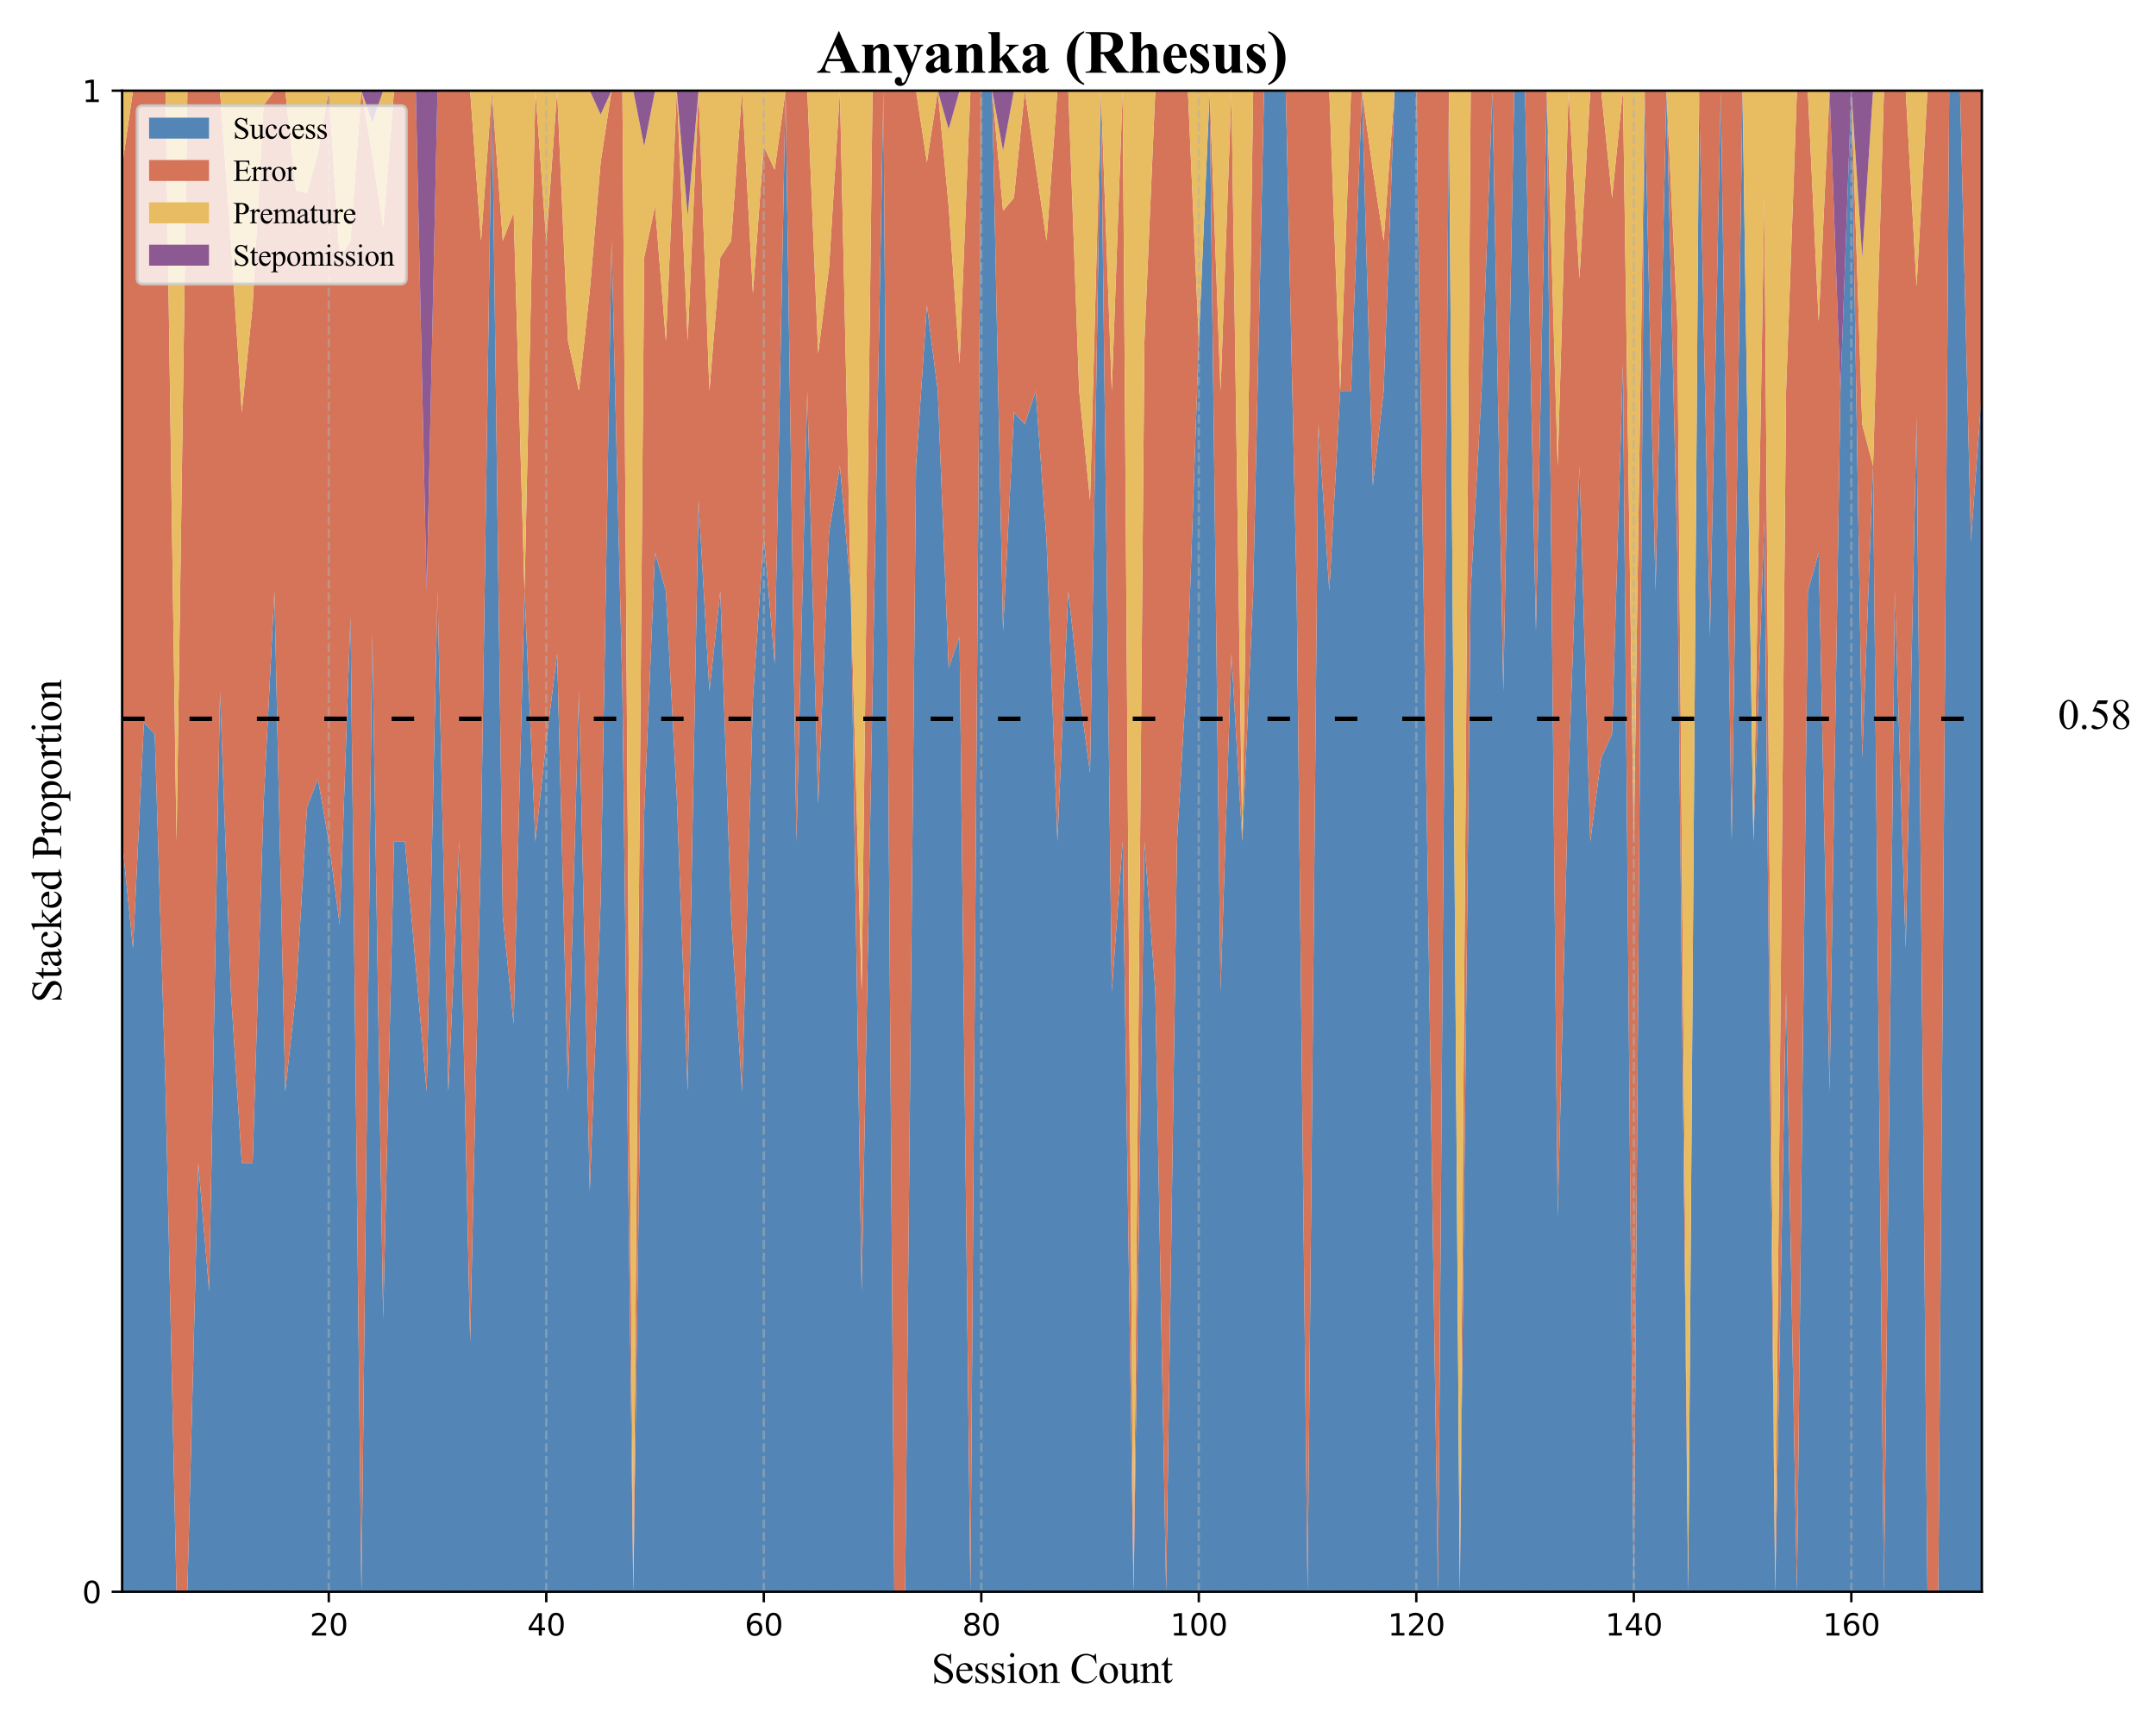 <?xml version="1.0" encoding="utf-8" standalone="no"?>
<!DOCTYPE svg PUBLIC "-//W3C//DTD SVG 1.1//EN"
  "http://www.w3.org/Graphics/SVG/1.1/DTD/svg11.dtd">
<svg xmlns:xlink="http://www.w3.org/1999/xlink" width="720pt" height="576pt" viewBox="0 0 720 576" xmlns="http://www.w3.org/2000/svg" version="1.1">
 <defs>
  <style type="text/css">*{stroke-linejoin: round; stroke-linecap: butt}</style>
 </defs>
 <g id="figure_1">
  <g id="patch_1">
   <path d="M 0 576 
L 720 576 
L 720 0 
L 0 0 
z
" style="fill: #ffffff"/>
  </g>
  <g id="axes_1">
   <g id="patch_2">
    <path d="M 40.79 531.52 
L 661.833 531.52 
L 661.833 30.283 
L 40.79 30.283 
z
" style="fill: #ffffff"/>
   </g>
   <g id="FillBetweenPolyCollection_1">
    <path d="M 40.79 280.902 
L 40.79 531.52 
L 44.422 531.52 
L 48.054 531.52 
L 51.685 531.52 
L 55.317 531.52 
L 58.949 531.52 
L 62.581 531.52 
L 66.213 531.52 
L 69.845 531.52 
L 73.476 531.52 
L 77.108 531.52 
L 80.74 531.52 
L 84.372 531.52 
L 88.004 531.52 
L 91.636 531.52 
L 95.267 531.52 
L 98.899 531.52 
L 102.531 531.52 
L 106.163 531.52 
L 109.795 531.52 
L 113.427 531.52 
L 117.058 531.52 
L 120.69 531.52 
L 124.322 531.52 
L 127.954 531.52 
L 131.586 531.52 
L 135.218 531.52 
L 138.849 531.52 
L 142.481 531.52 
L 146.113 531.52 
L 149.745 531.52 
L 153.377 531.52 
L 157.009 531.52 
L 160.64 531.52 
L 164.272 531.52 
L 167.904 531.52 
L 171.536 531.52 
L 175.168 531.52 
L 178.8 531.52 
L 182.431 531.52 
L 186.063 531.52 
L 189.695 531.52 
L 193.327 531.52 
L 196.959 531.52 
L 200.591 531.52 
L 204.222 531.52 
L 207.854 531.52 
L 211.486 531.52 
L 215.118 531.52 
L 218.75 531.52 
L 222.381 531.52 
L 226.013 531.52 
L 229.645 531.52 
L 233.277 531.52 
L 236.909 531.52 
L 240.541 531.52 
L 244.172 531.52 
L 247.804 531.52 
L 251.436 531.52 
L 255.068 531.52 
L 258.7 531.52 
L 262.332 531.52 
L 265.963 531.52 
L 269.595 531.52 
L 273.227 531.52 
L 276.859 531.52 
L 280.491 531.52 
L 284.123 531.52 
L 287.754 531.52 
L 291.386 531.52 
L 295.018 531.52 
L 298.65 531.52 
L 302.282 531.52 
L 305.914 531.52 
L 309.545 531.52 
L 313.177 531.52 
L 316.809 531.52 
L 320.441 531.52 
L 324.073 531.52 
L 327.705 531.52 
L 331.336 531.52 
L 334.968 531.52 
L 338.6 531.52 
L 342.232 531.52 
L 345.864 531.52 
L 349.496 531.52 
L 353.127 531.52 
L 356.759 531.52 
L 360.391 531.52 
L 364.023 531.52 
L 367.655 531.52 
L 371.287 531.52 
L 374.918 531.52 
L 378.55 531.52 
L 382.182 531.52 
L 385.814 531.52 
L 389.446 531.52 
L 393.077 531.52 
L 396.709 531.52 
L 400.341 531.52 
L 403.973 531.52 
L 407.605 531.52 
L 411.237 531.52 
L 414.868 531.52 
L 418.5 531.52 
L 422.132 531.52 
L 425.764 531.52 
L 429.396 531.52 
L 433.028 531.52 
L 436.659 531.52 
L 440.291 531.52 
L 443.923 531.52 
L 447.555 531.52 
L 451.187 531.52 
L 454.819 531.52 
L 458.45 531.52 
L 462.082 531.52 
L 465.714 531.52 
L 469.346 531.52 
L 472.978 531.52 
L 476.61 531.52 
L 480.241 531.52 
L 483.873 531.52 
L 487.505 531.52 
L 491.137 531.52 
L 494.769 531.52 
L 498.401 531.52 
L 502.032 531.52 
L 505.664 531.52 
L 509.296 531.52 
L 512.928 531.52 
L 516.56 531.52 
L 520.192 531.52 
L 523.823 531.52 
L 527.455 531.52 
L 531.087 531.52 
L 534.719 531.52 
L 538.351 531.52 
L 541.983 531.52 
L 545.614 531.52 
L 549.246 531.52 
L 552.878 531.52 
L 556.51 531.52 
L 560.142 531.52 
L 563.773 531.52 
L 567.405 531.52 
L 571.037 531.52 
L 574.669 531.52 
L 578.301 531.52 
L 581.933 531.52 
L 585.564 531.52 
L 589.196 531.52 
L 592.828 531.52 
L 596.46 531.52 
L 600.092 531.52 
L 603.724 531.52 
L 607.355 531.52 
L 610.987 531.52 
L 614.619 531.52 
L 618.251 531.52 
L 621.883 531.52 
L 625.515 531.52 
L 629.146 531.52 
L 632.778 531.52 
L 636.41 531.52 
L 640.042 531.52 
L 643.674 531.52 
L 647.306 531.52 
L 650.937 531.52 
L 654.569 531.52 
L 658.201 531.52 
L 661.833 531.52 
L 661.833 130.53 
L 661.833 130.53 
L 658.201 180.654 
L 654.569 30.283 
L 650.937 30.283 
L 647.306 531.52 
L 643.674 531.52 
L 640.042 139.248 
L 636.41 316.704 
L 632.778 197.362 
L 629.146 531.52 
L 625.515 155.592 
L 621.883 253.055 
L 618.251 30.283 
L 614.619 130.53 
L 610.987 364.441 
L 607.355 184.51 
L 603.724 197.362 
L 600.092 531.52 
L 596.46 331.025 
L 592.828 531.52 
L 589.196 173.494 
L 585.564 280.902 
L 581.933 30.283 
L 578.301 280.902 
L 574.669 30.283 
L 571.037 212.551 
L 567.405 30.283 
L 563.773 531.52 
L 560.142 184.51 
L 556.51 30.283 
L 552.878 197.362 
L 549.246 30.283 
L 545.614 531.52 
L 541.983 121.417 
L 538.351 245.099 
L 534.719 253.055 
L 531.087 280.902 
L 527.455 155.592 
L 523.823 258.118 
L 520.192 406.211 
L 516.56 30.283 
L 512.928 210.728 
L 509.296 30.283 
L 505.664 30.283 
L 502.032 230.778 
L 498.401 30.283 
L 494.769 130.53 
L 491.137 197.362 
L 487.505 531.52 
L 483.873 30.283 
L 480.241 531.52 
L 476.61 280.902 
L 472.978 30.283 
L 469.346 30.283 
L 465.714 30.283 
L 462.082 130.53 
L 458.45 162.188 
L 454.819 30.283 
L 451.187 130.53 
L 447.555 130.53 
L 443.923 197.362 
L 440.291 141.669 
L 436.659 531.52 
L 433.028 197.362 
L 429.396 30.283 
L 425.764 30.283 
L 422.132 30.283 
L 418.5 197.362 
L 414.868 280.902 
L 411.237 218.247 
L 407.605 331.025 
L 403.973 30.283 
L 400.341 113.823 
L 396.709 218.247 
L 393.077 280.902 
L 389.446 531.52 
L 385.814 331.025 
L 382.182 280.902 
L 378.55 531.52 
L 374.918 280.902 
L 371.287 331.025 
L 367.655 30.283 
L 364.023 258.118 
L 360.391 230.778 
L 356.759 197.362 
L 353.127 280.902 
L 349.496 180.654 
L 345.864 130.53 
L 342.232 141.669 
L 338.6 137.691 
L 334.968 210.728 
L 331.336 30.283 
L 327.705 30.283 
L 324.073 531.52 
L 320.441 212.551 
L 316.809 223.067 
L 313.177 130.53 
L 309.545 101.888 
L 305.914 155.592 
L 302.282 531.52 
L 298.65 531.52 
L 295.018 30.283 
L 291.386 230.778 
L 287.754 431.273 
L 284.123 197.362 
L 280.491 155.592 
L 276.859 177.706 
L 273.227 268.371 
L 269.595 130.53 
L 265.963 280.902 
L 262.332 30.283 
L 258.7 221.545 
L 255.068 178.798 
L 251.436 233.487 
L 247.804 364.441 
L 244.172 305.963 
L 240.541 197.362 
L 236.909 230.778 
L 233.277 166.984 
L 229.645 364.441 
L 226.013 266.159 
L 222.381 197.362 
L 218.75 184.51 
L 215.118 271.619 
L 211.486 531.52 
L 207.854 230.778 
L 204.222 80.407 
L 200.591 300.792 
L 196.959 397.857 
L 193.327 230.778 
L 189.695 364.441 
L 186.063 218.247 
L 182.431 247.486 
L 178.8 280.902 
L 175.168 197.362 
L 171.536 341.863 
L 167.904 305.963 
L 164.272 30.283 
L 160.64 280.902 
L 157.009 447.981 
L 153.377 280.902 
L 149.745 364.441 
L 146.113 197.362 
L 142.481 364.441 
L 138.849 322.671 
L 135.218 280.902 
L 131.586 280.902 
L 127.954 440.386 
L 124.322 211.582 
L 120.69 531.52 
L 117.058 205.716 
L 113.427 308.748 
L 109.795 280.902 
L 106.163 260.017 
L 102.531 269.51 
L 98.899 331.025 
L 95.267 364.441 
L 91.636 197.362 
L 88.004 268.736 
L 84.372 388.309 
L 80.74 388.309 
L 77.108 331.025 
L 73.476 230.778 
L 69.845 431.273 
L 66.213 388.309 
L 62.581 531.52 
L 58.949 531.52 
L 55.317 364.441 
L 51.685 245.099 
L 48.054 241.33 
L 44.422 316.704 
L 40.79 280.902 
z
" clip-path="url(#pd72bdf7fc8)" style="fill: #5386b6"/>
   </g>
   <g id="FillBetweenPolyCollection_2">
    <path d="M 40.79 55.345 
L 40.79 280.902 
L 44.422 316.704 
L 48.054 241.33 
L 51.685 245.099 
L 55.317 364.441 
L 58.949 531.52 
L 62.581 531.52 
L 66.213 388.309 
L 69.845 431.273 
L 73.476 230.778 
L 77.108 331.025 
L 80.74 388.309 
L 84.372 388.309 
L 88.004 268.736 
L 91.636 197.362 
L 95.267 364.441 
L 98.899 331.025 
L 102.531 269.51 
L 106.163 260.017 
L 109.795 280.902 
L 113.427 308.748 
L 117.058 205.716 
L 120.69 531.52 
L 124.322 211.582 
L 127.954 440.386 
L 131.586 280.902 
L 135.218 280.902 
L 138.849 322.671 
L 142.481 364.441 
L 146.113 197.362 
L 149.745 364.441 
L 153.377 280.902 
L 157.009 447.981 
L 160.64 280.902 
L 164.272 30.283 
L 167.904 305.963 
L 171.536 341.863 
L 175.168 197.362 
L 178.8 280.902 
L 182.431 247.486 
L 186.063 218.247 
L 189.695 364.441 
L 193.327 230.778 
L 196.959 397.857 
L 200.591 300.792 
L 204.222 80.407 
L 207.854 230.778 
L 211.486 531.52 
L 215.118 271.619 
L 218.75 184.51 
L 222.381 197.362 
L 226.013 266.159 
L 229.645 364.441 
L 233.277 166.984 
L 236.909 230.778 
L 240.541 197.362 
L 244.172 305.963 
L 247.804 364.441 
L 251.436 233.487 
L 255.068 178.798 
L 258.7 221.545 
L 262.332 30.283 
L 265.963 280.902 
L 269.595 130.53 
L 273.227 268.371 
L 276.859 177.706 
L 280.491 155.592 
L 284.123 197.362 
L 287.754 431.273 
L 291.386 230.778 
L 295.018 30.283 
L 298.65 531.52 
L 302.282 531.52 
L 305.914 155.592 
L 309.545 101.888 
L 313.177 130.53 
L 316.809 223.067 
L 320.441 212.551 
L 324.073 531.52 
L 327.705 30.283 
L 331.336 30.283 
L 334.968 210.728 
L 338.6 137.691 
L 342.232 141.669 
L 345.864 130.53 
L 349.496 180.654 
L 353.127 280.902 
L 356.759 197.362 
L 360.391 230.778 
L 364.023 258.118 
L 367.655 30.283 
L 371.287 331.025 
L 374.918 280.902 
L 378.55 531.52 
L 382.182 280.902 
L 385.814 331.025 
L 389.446 531.52 
L 393.077 280.902 
L 396.709 218.247 
L 400.341 113.823 
L 403.973 30.283 
L 407.605 331.025 
L 411.237 218.247 
L 414.868 280.902 
L 418.5 197.362 
L 422.132 30.283 
L 425.764 30.283 
L 429.396 30.283 
L 433.028 197.362 
L 436.659 531.52 
L 440.291 141.669 
L 443.923 197.362 
L 447.555 130.53 
L 451.187 130.53 
L 454.819 30.283 
L 458.45 162.188 
L 462.082 130.53 
L 465.714 30.283 
L 469.346 30.283 
L 472.978 30.283 
L 476.61 280.902 
L 480.241 531.52 
L 483.873 30.283 
L 487.505 531.52 
L 491.137 197.362 
L 494.769 130.53 
L 498.401 30.283 
L 502.032 230.778 
L 505.664 30.283 
L 509.296 30.283 
L 512.928 210.728 
L 516.56 30.283 
L 520.192 406.211 
L 523.823 258.118 
L 527.455 155.592 
L 531.087 280.902 
L 534.719 253.055 
L 538.351 245.099 
L 541.983 121.417 
L 545.614 531.52 
L 549.246 30.283 
L 552.878 197.362 
L 556.51 30.283 
L 560.142 184.51 
L 563.773 531.52 
L 567.405 30.283 
L 571.037 212.551 
L 574.669 30.283 
L 578.301 280.902 
L 581.933 30.283 
L 585.564 280.902 
L 589.196 173.494 
L 592.828 531.52 
L 596.46 331.025 
L 600.092 531.52 
L 603.724 197.362 
L 607.355 184.51 
L 610.987 364.441 
L 614.619 130.53 
L 618.251 30.283 
L 621.883 253.055 
L 625.515 155.592 
L 629.146 531.52 
L 632.778 197.362 
L 636.41 316.704 
L 640.042 139.248 
L 643.674 531.52 
L 647.306 531.52 
L 650.937 30.283 
L 654.569 30.283 
L 658.201 180.654 
L 661.833 130.53 
L 661.833 30.283 
L 661.833 30.283 
L 658.201 30.283 
L 654.569 30.283 
L 650.937 30.283 
L 647.306 30.283 
L 643.674 30.283 
L 640.042 95.662 
L 636.41 30.283 
L 632.778 30.283 
L 629.146 30.283 
L 625.515 155.592 
L 621.883 141.669 
L 618.251 30.283 
L 614.619 130.53 
L 610.987 30.283 
L 607.355 107.396 
L 603.724 30.283 
L 600.092 30.283 
L 596.46 130.53 
L 592.828 531.52 
L 589.196 66.086 
L 585.564 280.902 
L 581.933 30.283 
L 578.301 30.283 
L 574.669 30.283 
L 571.037 30.283 
L 567.405 30.283 
L 563.773 531.52 
L 560.142 107.396 
L 556.51 30.283 
L 552.878 30.283 
L 549.246 30.283 
L 545.614 280.902 
L 541.983 30.283 
L 538.351 66.086 
L 534.719 30.283 
L 531.087 30.283 
L 527.455 92.938 
L 523.823 30.283 
L 520.192 155.592 
L 516.56 30.283 
L 512.928 30.283 
L 509.296 30.283 
L 505.664 30.283 
L 502.032 30.283 
L 498.401 30.283 
L 494.769 30.283 
L 491.137 30.283 
L 487.505 531.52 
L 483.873 30.283 
L 480.241 30.283 
L 476.61 30.283 
L 472.978 30.283 
L 469.346 30.283 
L 465.714 30.283 
L 462.082 80.407 
L 458.45 56.664 
L 454.819 30.283 
L 451.187 30.283 
L 447.555 130.53 
L 443.923 30.283 
L 440.291 30.283 
L 436.659 30.283 
L 433.028 30.283 
L 429.396 30.283 
L 425.764 30.283 
L 422.132 30.283 
L 418.5 30.283 
L 414.868 280.902 
L 411.237 30.283 
L 407.605 130.53 
L 403.973 30.283 
L 400.341 113.823 
L 396.709 30.283 
L 393.077 30.283 
L 389.446 30.283 
L 385.814 30.283 
L 382.182 113.823 
L 378.55 531.52 
L 374.918 30.283 
L 371.287 130.53 
L 367.655 30.283 
L 364.023 166.984 
L 360.391 130.53 
L 356.759 30.283 
L 353.127 30.283 
L 349.496 80.407 
L 345.864 55.345 
L 342.232 30.283 
L 338.6 66.086 
L 334.968 70.382 
L 331.336 30.283 
L 327.705 30.283 
L 324.073 30.283 
L 320.441 121.417 
L 316.809 68.84 
L 313.177 30.283 
L 309.545 54.152 
L 305.914 30.283 
L 302.282 30.283 
L 298.65 30.283 
L 295.018 30.283 
L 291.386 30.283 
L 287.754 331.025 
L 284.123 197.362 
L 280.491 30.283 
L 276.859 89.252 
L 273.227 118 
L 269.595 30.283 
L 265.963 30.283 
L 262.332 30.283 
L 258.7 56.664 
L 255.068 48.847 
L 251.436 98.018 
L 247.804 30.283 
L 244.172 80.407 
L 240.541 85.976 
L 236.909 130.53 
L 233.277 30.283 
L 229.645 113.823 
L 226.013 30.283 
L 222.381 113.823 
L 218.75 68.84 
L 215.118 85.976 
L 211.486 531.52 
L 207.854 30.283 
L 204.222 30.283 
L 200.591 54.152 
L 196.959 97.115 
L 193.327 130.53 
L 189.695 113.823 
L 186.063 30.283 
L 182.431 80.407 
L 178.8 30.283 
L 175.168 197.362 
L 171.536 70.924 
L 167.904 80.407 
L 164.272 30.283 
L 160.64 80.407 
L 157.009 30.283 
L 153.377 30.283 
L 149.745 30.283 
L 146.113 30.283 
L 142.481 197.362 
L 138.849 30.283 
L 135.218 30.283 
L 131.586 30.283 
L 127.954 75.85 
L 124.322 51.612 
L 120.69 30.283 
L 117.058 80.407 
L 113.427 85.976 
L 109.795 30.283 
L 106.163 51.168 
L 102.531 64.458 
L 98.899 63.699 
L 95.267 30.283 
L 91.636 30.283 
L 88.004 35.15 
L 84.372 101.888 
L 80.74 137.691 
L 77.108 80.407 
L 73.476 30.283 
L 69.845 30.283 
L 66.213 30.283 
L 62.581 30.283 
L 58.949 280.902 
L 55.317 30.283 
L 51.685 30.283 
L 48.054 30.283 
L 44.422 30.283 
L 40.79 55.345 
z
" clip-path="url(#pd72bdf7fc8)" style="fill: #d57459"/>
   </g>
   <g id="FillBetweenPolyCollection_3">
    <path d="M 40.79 30.283 
L 40.79 55.345 
L 44.422 30.283 
L 48.054 30.283 
L 51.685 30.283 
L 55.317 30.283 
L 58.949 280.902 
L 62.581 30.283 
L 66.213 30.283 
L 69.845 30.283 
L 73.476 30.283 
L 77.108 80.407 
L 80.74 137.691 
L 84.372 101.888 
L 88.004 35.15 
L 91.636 30.283 
L 95.267 30.283 
L 98.899 63.699 
L 102.531 64.458 
L 106.163 51.168 
L 109.795 30.283 
L 113.427 85.976 
L 117.058 80.407 
L 120.69 30.283 
L 124.322 51.612 
L 127.954 75.85 
L 131.586 30.283 
L 135.218 30.283 
L 138.849 30.283 
L 142.481 197.362 
L 146.113 30.283 
L 149.745 30.283 
L 153.377 30.283 
L 157.009 30.283 
L 160.64 80.407 
L 164.272 30.283 
L 167.904 80.407 
L 171.536 70.924 
L 175.168 197.362 
L 178.8 30.283 
L 182.431 80.407 
L 186.063 30.283 
L 189.695 113.823 
L 193.327 130.53 
L 196.959 97.115 
L 200.591 54.152 
L 204.222 30.283 
L 207.854 30.283 
L 211.486 531.52 
L 215.118 85.976 
L 218.75 68.84 
L 222.381 113.823 
L 226.013 30.283 
L 229.645 113.823 
L 233.277 30.283 
L 236.909 130.53 
L 240.541 85.976 
L 244.172 80.407 
L 247.804 30.283 
L 251.436 98.018 
L 255.068 48.847 
L 258.7 56.664 
L 262.332 30.283 
L 265.963 30.283 
L 269.595 30.283 
L 273.227 118 
L 276.859 89.252 
L 280.491 30.283 
L 284.123 197.362 
L 287.754 331.025 
L 291.386 30.283 
L 295.018 30.283 
L 298.65 30.283 
L 302.282 30.283 
L 305.914 30.283 
L 309.545 54.152 
L 313.177 30.283 
L 316.809 68.84 
L 320.441 121.417 
L 324.073 30.283 
L 327.705 30.283 
L 331.336 30.283 
L 334.968 70.382 
L 338.6 66.086 
L 342.232 30.283 
L 345.864 55.345 
L 349.496 80.407 
L 353.127 30.283 
L 356.759 30.283 
L 360.391 130.53 
L 364.023 166.984 
L 367.655 30.283 
L 371.287 130.53 
L 374.918 30.283 
L 378.55 531.52 
L 382.182 113.823 
L 385.814 30.283 
L 389.446 30.283 
L 393.077 30.283 
L 396.709 30.283 
L 400.341 113.823 
L 403.973 30.283 
L 407.605 130.53 
L 411.237 30.283 
L 414.868 280.902 
L 418.5 30.283 
L 422.132 30.283 
L 425.764 30.283 
L 429.396 30.283 
L 433.028 30.283 
L 436.659 30.283 
L 440.291 30.283 
L 443.923 30.283 
L 447.555 130.53 
L 451.187 30.283 
L 454.819 30.283 
L 458.45 56.664 
L 462.082 80.407 
L 465.714 30.283 
L 469.346 30.283 
L 472.978 30.283 
L 476.61 30.283 
L 480.241 30.283 
L 483.873 30.283 
L 487.505 531.52 
L 491.137 30.283 
L 494.769 30.283 
L 498.401 30.283 
L 502.032 30.283 
L 505.664 30.283 
L 509.296 30.283 
L 512.928 30.283 
L 516.56 30.283 
L 520.192 155.592 
L 523.823 30.283 
L 527.455 92.938 
L 531.087 30.283 
L 534.719 30.283 
L 538.351 66.086 
L 541.983 30.283 
L 545.614 280.902 
L 549.246 30.283 
L 552.878 30.283 
L 556.51 30.283 
L 560.142 107.396 
L 563.773 531.52 
L 567.405 30.283 
L 571.037 30.283 
L 574.669 30.283 
L 578.301 30.283 
L 581.933 30.283 
L 585.564 280.902 
L 589.196 66.086 
L 592.828 531.52 
L 596.46 130.53 
L 600.092 30.283 
L 603.724 30.283 
L 607.355 107.396 
L 610.987 30.283 
L 614.619 130.53 
L 618.251 30.283 
L 621.883 141.669 
L 625.515 155.592 
L 629.146 30.283 
L 632.778 30.283 
L 636.41 30.283 
L 640.042 95.662 
L 643.674 30.283 
L 647.306 30.283 
L 650.937 30.283 
L 654.569 30.283 
L 658.201 30.283 
L 661.833 30.283 
L 661.833 30.283 
L 661.833 30.283 
L 658.201 30.283 
L 654.569 30.283 
L 650.937 30.283 
L 647.306 30.283 
L 643.674 30.283 
L 640.042 30.283 
L 636.41 30.283 
L 632.778 30.283 
L 629.146 30.283 
L 625.515 30.283 
L 621.883 85.976 
L 618.251 30.283 
L 614.619 130.53 
L 610.987 30.283 
L 607.355 30.283 
L 603.724 30.283 
L 600.092 30.283 
L 596.46 30.283 
L 592.828 30.283 
L 589.196 30.283 
L 585.564 30.283 
L 581.933 30.283 
L 578.301 30.283 
L 574.669 30.283 
L 571.037 30.283 
L 567.405 30.283 
L 563.773 30.283 
L 560.142 30.283 
L 556.51 30.283 
L 552.878 30.283 
L 549.246 30.283 
L 545.614 30.283 
L 541.983 30.283 
L 538.351 30.283 
L 534.719 30.283 
L 531.087 30.283 
L 527.455 30.283 
L 523.823 30.283 
L 520.192 30.283 
L 516.56 30.283 
L 512.928 30.283 
L 509.296 30.283 
L 505.664 30.283 
L 502.032 30.283 
L 498.401 30.283 
L 494.769 30.283 
L 491.137 30.283 
L 487.505 30.283 
L 483.873 30.283 
L 480.241 30.283 
L 476.61 30.283 
L 472.978 30.283 
L 469.346 30.283 
L 465.714 30.283 
L 462.082 30.283 
L 458.45 30.283 
L 454.819 30.283 
L 451.187 30.283 
L 447.555 30.283 
L 443.923 30.283 
L 440.291 30.283 
L 436.659 30.283 
L 433.028 30.283 
L 429.396 30.283 
L 425.764 30.283 
L 422.132 30.283 
L 418.5 30.283 
L 414.868 30.283 
L 411.237 30.283 
L 407.605 30.283 
L 403.973 30.283 
L 400.341 30.283 
L 396.709 30.283 
L 393.077 30.283 
L 389.446 30.283 
L 385.814 30.283 
L 382.182 30.283 
L 378.55 30.283 
L 374.918 30.283 
L 371.287 30.283 
L 367.655 30.283 
L 364.023 30.283 
L 360.391 30.283 
L 356.759 30.283 
L 353.127 30.283 
L 349.496 30.283 
L 345.864 30.283 
L 342.232 30.283 
L 338.6 30.283 
L 334.968 50.333 
L 331.336 30.283 
L 327.705 30.283 
L 324.073 30.283 
L 320.441 30.283 
L 316.809 43.135 
L 313.177 30.283 
L 309.545 30.283 
L 305.914 30.283 
L 302.282 30.283 
L 298.65 30.283 
L 295.018 30.283 
L 291.386 30.283 
L 287.754 30.283 
L 284.123 30.283 
L 280.491 30.283 
L 276.859 30.283 
L 273.227 30.283 
L 269.595 30.283 
L 265.963 30.283 
L 262.332 30.283 
L 258.7 30.283 
L 255.068 30.283 
L 251.436 30.283 
L 247.804 30.283 
L 244.172 30.283 
L 240.541 30.283 
L 236.909 30.283 
L 233.277 30.283 
L 229.645 72.053 
L 226.013 30.283 
L 222.381 30.283 
L 218.75 30.283 
L 215.118 48.847 
L 211.486 30.283 
L 207.854 30.283 
L 204.222 30.283 
L 200.591 38.239 
L 196.959 30.283 
L 193.327 30.283 
L 189.695 30.283 
L 186.063 30.283 
L 182.431 30.283 
L 178.8 30.283 
L 175.168 30.283 
L 171.536 30.283 
L 167.904 30.283 
L 164.272 30.283 
L 160.64 30.283 
L 157.009 30.283 
L 153.377 30.283 
L 149.745 30.283 
L 146.113 30.283 
L 142.481 197.362 
L 138.849 30.283 
L 135.218 30.283 
L 131.586 30.283 
L 127.954 30.283 
L 124.322 40.948 
L 120.69 30.283 
L 117.058 30.283 
L 113.427 30.283 
L 109.795 30.283 
L 106.163 30.283 
L 102.531 30.283 
L 98.899 30.283 
L 95.267 30.283 
L 91.636 30.283 
L 88.004 30.283 
L 84.372 30.283 
L 80.74 30.283 
L 77.108 30.283 
L 73.476 30.283 
L 69.845 30.283 
L 66.213 30.283 
L 62.581 30.283 
L 58.949 30.283 
L 55.317 30.283 
L 51.685 30.283 
L 48.054 30.283 
L 44.422 30.283 
L 40.79 30.283 
z
" clip-path="url(#pd72bdf7fc8)" style="fill: #e8bc60"/>
   </g>
   <g id="FillBetweenPolyCollection_4">
    <path d="M 40.79 30.283 
L 40.79 30.283 
L 44.422 30.283 
L 48.054 30.283 
L 51.685 30.283 
L 55.317 30.283 
L 58.949 30.283 
L 62.581 30.283 
L 66.213 30.283 
L 69.845 30.283 
L 73.476 30.283 
L 77.108 30.283 
L 80.74 30.283 
L 84.372 30.283 
L 88.004 30.283 
L 91.636 30.283 
L 95.267 30.283 
L 98.899 30.283 
L 102.531 30.283 
L 106.163 30.283 
L 109.795 30.283 
L 113.427 30.283 
L 117.058 30.283 
L 120.69 30.283 
L 124.322 40.948 
L 127.954 30.283 
L 131.586 30.283 
L 135.218 30.283 
L 138.849 30.283 
L 142.481 197.362 
L 146.113 30.283 
L 149.745 30.283 
L 153.377 30.283 
L 157.009 30.283 
L 160.64 30.283 
L 164.272 30.283 
L 167.904 30.283 
L 171.536 30.283 
L 175.168 30.283 
L 178.8 30.283 
L 182.431 30.283 
L 186.063 30.283 
L 189.695 30.283 
L 193.327 30.283 
L 196.959 30.283 
L 200.591 38.239 
L 204.222 30.283 
L 207.854 30.283 
L 211.486 30.283 
L 215.118 48.847 
L 218.75 30.283 
L 222.381 30.283 
L 226.013 30.283 
L 229.645 72.053 
L 233.277 30.283 
L 236.909 30.283 
L 240.541 30.283 
L 244.172 30.283 
L 247.804 30.283 
L 251.436 30.283 
L 255.068 30.283 
L 258.7 30.283 
L 262.332 30.283 
L 265.963 30.283 
L 269.595 30.283 
L 273.227 30.283 
L 276.859 30.283 
L 280.491 30.283 
L 284.123 30.283 
L 287.754 30.283 
L 291.386 30.283 
L 295.018 30.283 
L 298.65 30.283 
L 302.282 30.283 
L 305.914 30.283 
L 309.545 30.283 
L 313.177 30.283 
L 316.809 43.135 
L 320.441 30.283 
L 324.073 30.283 
L 327.705 30.283 
L 331.336 30.283 
L 334.968 50.333 
L 338.6 30.283 
L 342.232 30.283 
L 345.864 30.283 
L 349.496 30.283 
L 353.127 30.283 
L 356.759 30.283 
L 360.391 30.283 
L 364.023 30.283 
L 367.655 30.283 
L 371.287 30.283 
L 374.918 30.283 
L 378.55 30.283 
L 382.182 30.283 
L 385.814 30.283 
L 389.446 30.283 
L 393.077 30.283 
L 396.709 30.283 
L 400.341 30.283 
L 403.973 30.283 
L 407.605 30.283 
L 411.237 30.283 
L 414.868 30.283 
L 418.5 30.283 
L 422.132 30.283 
L 425.764 30.283 
L 429.396 30.283 
L 433.028 30.283 
L 436.659 30.283 
L 440.291 30.283 
L 443.923 30.283 
L 447.555 30.283 
L 451.187 30.283 
L 454.819 30.283 
L 458.45 30.283 
L 462.082 30.283 
L 465.714 30.283 
L 469.346 30.283 
L 472.978 30.283 
L 476.61 30.283 
L 480.241 30.283 
L 483.873 30.283 
L 487.505 30.283 
L 491.137 30.283 
L 494.769 30.283 
L 498.401 30.283 
L 502.032 30.283 
L 505.664 30.283 
L 509.296 30.283 
L 512.928 30.283 
L 516.56 30.283 
L 520.192 30.283 
L 523.823 30.283 
L 527.455 30.283 
L 531.087 30.283 
L 534.719 30.283 
L 538.351 30.283 
L 541.983 30.283 
L 545.614 30.283 
L 549.246 30.283 
L 552.878 30.283 
L 556.51 30.283 
L 560.142 30.283 
L 563.773 30.283 
L 567.405 30.283 
L 571.037 30.283 
L 574.669 30.283 
L 578.301 30.283 
L 581.933 30.283 
L 585.564 30.283 
L 589.196 30.283 
L 592.828 30.283 
L 596.46 30.283 
L 600.092 30.283 
L 603.724 30.283 
L 607.355 30.283 
L 610.987 30.283 
L 614.619 130.53 
L 618.251 30.283 
L 621.883 85.976 
L 625.515 30.283 
L 629.146 30.283 
L 632.778 30.283 
L 636.41 30.283 
L 640.042 30.283 
L 643.674 30.283 
L 647.306 30.283 
L 650.937 30.283 
L 654.569 30.283 
L 658.201 30.283 
L 661.833 30.283 
L 661.833 30.283 
L 661.833 30.283 
L 658.201 30.283 
L 654.569 30.283 
L 650.937 30.283 
L 647.306 30.283 
L 643.674 30.283 
L 640.042 30.283 
L 636.41 30.283 
L 632.778 30.283 
L 629.146 30.283 
L 625.515 30.283 
L 621.883 30.283 
L 618.251 30.283 
L 614.619 30.283 
L 610.987 30.283 
L 607.355 30.283 
L 603.724 30.283 
L 600.092 30.283 
L 596.46 30.283 
L 592.828 30.283 
L 589.196 30.283 
L 585.564 30.283 
L 581.933 30.283 
L 578.301 30.283 
L 574.669 30.283 
L 571.037 30.283 
L 567.405 30.283 
L 563.773 30.283 
L 560.142 30.283 
L 556.51 30.283 
L 552.878 30.283 
L 549.246 30.283 
L 545.614 30.283 
L 541.983 30.283 
L 538.351 30.283 
L 534.719 30.283 
L 531.087 30.283 
L 527.455 30.283 
L 523.823 30.283 
L 520.192 30.283 
L 516.56 30.283 
L 512.928 30.283 
L 509.296 30.283 
L 505.664 30.283 
L 502.032 30.283 
L 498.401 30.283 
L 494.769 30.283 
L 491.137 30.283 
L 487.505 30.283 
L 483.873 30.283 
L 480.241 30.283 
L 476.61 30.283 
L 472.978 30.283 
L 469.346 30.283 
L 465.714 30.283 
L 462.082 30.283 
L 458.45 30.283 
L 454.819 30.283 
L 451.187 30.283 
L 447.555 30.283 
L 443.923 30.283 
L 440.291 30.283 
L 436.659 30.283 
L 433.028 30.283 
L 429.396 30.283 
L 425.764 30.283 
L 422.132 30.283 
L 418.5 30.283 
L 414.868 30.283 
L 411.237 30.283 
L 407.605 30.283 
L 403.973 30.283 
L 400.341 30.283 
L 396.709 30.283 
L 393.077 30.283 
L 389.446 30.283 
L 385.814 30.283 
L 382.182 30.283 
L 378.55 30.283 
L 374.918 30.283 
L 371.287 30.283 
L 367.655 30.283 
L 364.023 30.283 
L 360.391 30.283 
L 356.759 30.283 
L 353.127 30.283 
L 349.496 30.283 
L 345.864 30.283 
L 342.232 30.283 
L 338.6 30.283 
L 334.968 30.283 
L 331.336 30.283 
L 327.705 30.283 
L 324.073 30.283 
L 320.441 30.283 
L 316.809 30.283 
L 313.177 30.283 
L 309.545 30.283 
L 305.914 30.283 
L 302.282 30.283 
L 298.65 30.283 
L 295.018 30.283 
L 291.386 30.283 
L 287.754 30.283 
L 284.123 30.283 
L 280.491 30.283 
L 276.859 30.283 
L 273.227 30.283 
L 269.595 30.283 
L 265.963 30.283 
L 262.332 30.283 
L 258.7 30.283 
L 255.068 30.283 
L 251.436 30.283 
L 247.804 30.283 
L 244.172 30.283 
L 240.541 30.283 
L 236.909 30.283 
L 233.277 30.283 
L 229.645 30.283 
L 226.013 30.283 
L 222.381 30.283 
L 218.75 30.283 
L 215.118 30.283 
L 211.486 30.283 
L 207.854 30.283 
L 204.222 30.283 
L 200.591 30.283 
L 196.959 30.283 
L 193.327 30.283 
L 189.695 30.283 
L 186.063 30.283 
L 182.431 30.283 
L 178.8 30.283 
L 175.168 30.283 
L 171.536 30.283 
L 167.904 30.283 
L 164.272 30.283 
L 160.64 30.283 
L 157.009 30.283 
L 153.377 30.283 
L 149.745 30.283 
L 146.113 30.283 
L 142.481 30.283 
L 138.849 30.283 
L 135.218 30.283 
L 131.586 30.283 
L 127.954 30.283 
L 124.322 30.283 
L 120.69 30.283 
L 117.058 30.283 
L 113.427 30.283 
L 109.795 30.283 
L 106.163 30.283 
L 102.531 30.283 
L 98.899 30.283 
L 95.267 30.283 
L 91.636 30.283 
L 88.004 30.283 
L 84.372 30.283 
L 80.74 30.283 
L 77.108 30.283 
L 73.476 30.283 
L 69.845 30.283 
L 66.213 30.283 
L 62.581 30.283 
L 58.949 30.283 
L 55.317 30.283 
L 51.685 30.283 
L 48.054 30.283 
L 44.422 30.283 
L 40.79 30.283 
z
" clip-path="url(#pd72bdf7fc8)" style="fill: #8d5993"/>
   </g>
   <g id="matplotlib.axis_1">
    <g id="xtick_1">
     <g id="line2d_1">
      <path d="M 109.795 531.52 
L 109.795 30.283 
" clip-path="url(#pd72bdf7fc8)" style="fill: none; stroke-dasharray: 2.96,1.28; stroke-dashoffset: 0; stroke: #b0b0b0; stroke-opacity: 0.5; stroke-width: 0.8"/>
     </g>
     <g id="line2d_2">
      <defs>
       <path id="m34abffeff3" d="M 0 0 
L 0 3.5 
" style="stroke: #000000; stroke-width: 0.8"/>
      </defs>
      <g>
       <use xlink:href="#m34abffeff3" x="109.795" y="531.52" style="stroke: #000000; stroke-width: 0.8"/>
      </g>
     </g>
     <g id="text_1">
      <!-- 20 -->
      <g transform="translate(103.432 546.118) scale(0.1 -0.1)">
       <defs>
        <path id="DejaVuSans-32" d="M 1228 531 
L 3431 531 
L 3431 0 
L 469 0 
L 469 531 
Q 828 903 1448 1529 
Q 2069 2156 2228 2338 
Q 2531 2678 2651 2914 
Q 2772 3150 2772 3378 
Q 2772 3750 2511 3984 
Q 2250 4219 1831 4219 
Q 1534 4219 1204 4116 
Q 875 4013 500 3803 
L 500 4441 
Q 881 4594 1212 4672 
Q 1544 4750 1819 4750 
Q 2544 4750 2975 4387 
Q 3406 4025 3406 3419 
Q 3406 3131 3298 2873 
Q 3191 2616 2906 2266 
Q 2828 2175 2409 1742 
Q 1991 1309 1228 531 
z
" transform="scale(0.016)"/>
        <path id="DejaVuSans-30" d="M 2034 4250 
Q 1547 4250 1301 3770 
Q 1056 3291 1056 2328 
Q 1056 1369 1301 889 
Q 1547 409 2034 409 
Q 2525 409 2770 889 
Q 3016 1369 3016 2328 
Q 3016 3291 2770 3770 
Q 2525 4250 2034 4250 
z
M 2034 4750 
Q 2819 4750 3233 4129 
Q 3647 3509 3647 2328 
Q 3647 1150 3233 529 
Q 2819 -91 2034 -91 
Q 1250 -91 836 529 
Q 422 1150 422 2328 
Q 422 3509 836 4129 
Q 1250 4750 2034 4750 
z
" transform="scale(0.016)"/>
       </defs>
       <use xlink:href="#DejaVuSans-32"/>
       <use xlink:href="#DejaVuSans-30" transform="translate(63.623 0)"/>
      </g>
     </g>
    </g>
    <g id="xtick_2">
     <g id="line2d_3">
      <path d="M 182.431 531.52 
L 182.431 30.283 
" clip-path="url(#pd72bdf7fc8)" style="fill: none; stroke-dasharray: 2.96,1.28; stroke-dashoffset: 0; stroke: #b0b0b0; stroke-opacity: 0.5; stroke-width: 0.8"/>
     </g>
     <g id="line2d_4">
      <g>
       <use xlink:href="#m34abffeff3" x="182.431" y="531.52" style="stroke: #000000; stroke-width: 0.8"/>
      </g>
     </g>
     <g id="text_2">
      <!-- 40 -->
      <g transform="translate(176.069 546.118) scale(0.1 -0.1)">
       <defs>
        <path id="DejaVuSans-34" d="M 2419 4116 
L 825 1625 
L 2419 1625 
L 2419 4116 
z
M 2253 4666 
L 3047 4666 
L 3047 1625 
L 3713 1625 
L 3713 1100 
L 3047 1100 
L 3047 0 
L 2419 0 
L 2419 1100 
L 313 1100 
L 313 1709 
L 2253 4666 
z
" transform="scale(0.016)"/>
       </defs>
       <use xlink:href="#DejaVuSans-34"/>
       <use xlink:href="#DejaVuSans-30" transform="translate(63.623 0)"/>
      </g>
     </g>
    </g>
    <g id="xtick_3">
     <g id="line2d_5">
      <path d="M 255.068 531.52 
L 255.068 30.283 
" clip-path="url(#pd72bdf7fc8)" style="fill: none; stroke-dasharray: 2.96,1.28; stroke-dashoffset: 0; stroke: #b0b0b0; stroke-opacity: 0.5; stroke-width: 0.8"/>
     </g>
     <g id="line2d_6">
      <g>
       <use xlink:href="#m34abffeff3" x="255.068" y="531.52" style="stroke: #000000; stroke-width: 0.8"/>
      </g>
     </g>
     <g id="text_3">
      <!-- 60 -->
      <g transform="translate(248.705 546.118) scale(0.1 -0.1)">
       <defs>
        <path id="DejaVuSans-36" d="M 2113 2584 
Q 1688 2584 1439 2293 
Q 1191 2003 1191 1497 
Q 1191 994 1439 701 
Q 1688 409 2113 409 
Q 2538 409 2786 701 
Q 3034 994 3034 1497 
Q 3034 2003 2786 2293 
Q 2538 2584 2113 2584 
z
M 3366 4563 
L 3366 3988 
Q 3128 4100 2886 4159 
Q 2644 4219 2406 4219 
Q 1781 4219 1451 3797 
Q 1122 3375 1075 2522 
Q 1259 2794 1537 2939 
Q 1816 3084 2150 3084 
Q 2853 3084 3261 2657 
Q 3669 2231 3669 1497 
Q 3669 778 3244 343 
Q 2819 -91 2113 -91 
Q 1303 -91 875 529 
Q 447 1150 447 2328 
Q 447 3434 972 4092 
Q 1497 4750 2381 4750 
Q 2619 4750 2861 4703 
Q 3103 4656 3366 4563 
z
" transform="scale(0.016)"/>
       </defs>
       <use xlink:href="#DejaVuSans-36"/>
       <use xlink:href="#DejaVuSans-30" transform="translate(63.623 0)"/>
      </g>
     </g>
    </g>
    <g id="xtick_4">
     <g id="line2d_7">
      <path d="M 327.705 531.52 
L 327.705 30.283 
" clip-path="url(#pd72bdf7fc8)" style="fill: none; stroke-dasharray: 2.96,1.28; stroke-dashoffset: 0; stroke: #b0b0b0; stroke-opacity: 0.5; stroke-width: 0.8"/>
     </g>
     <g id="line2d_8">
      <g>
       <use xlink:href="#m34abffeff3" x="327.705" y="531.52" style="stroke: #000000; stroke-width: 0.8"/>
      </g>
     </g>
     <g id="text_4">
      <!-- 80 -->
      <g transform="translate(321.342 546.118) scale(0.1 -0.1)">
       <defs>
        <path id="DejaVuSans-38" d="M 2034 2216 
Q 1584 2216 1326 1975 
Q 1069 1734 1069 1313 
Q 1069 891 1326 650 
Q 1584 409 2034 409 
Q 2484 409 2743 651 
Q 3003 894 3003 1313 
Q 3003 1734 2745 1975 
Q 2488 2216 2034 2216 
z
M 1403 2484 
Q 997 2584 770 2862 
Q 544 3141 544 3541 
Q 544 4100 942 4425 
Q 1341 4750 2034 4750 
Q 2731 4750 3128 4425 
Q 3525 4100 3525 3541 
Q 3525 3141 3298 2862 
Q 3072 2584 2669 2484 
Q 3125 2378 3379 2068 
Q 3634 1759 3634 1313 
Q 3634 634 3220 271 
Q 2806 -91 2034 -91 
Q 1263 -91 848 271 
Q 434 634 434 1313 
Q 434 1759 690 2068 
Q 947 2378 1403 2484 
z
M 1172 3481 
Q 1172 3119 1398 2916 
Q 1625 2713 2034 2713 
Q 2441 2713 2670 2916 
Q 2900 3119 2900 3481 
Q 2900 3844 2670 4047 
Q 2441 4250 2034 4250 
Q 1625 4250 1398 4047 
Q 1172 3844 1172 3481 
z
" transform="scale(0.016)"/>
       </defs>
       <use xlink:href="#DejaVuSans-38"/>
       <use xlink:href="#DejaVuSans-30" transform="translate(63.623 0)"/>
      </g>
     </g>
    </g>
    <g id="xtick_5">
     <g id="line2d_9">
      <path d="M 400.341 531.52 
L 400.341 30.283 
" clip-path="url(#pd72bdf7fc8)" style="fill: none; stroke-dasharray: 2.96,1.28; stroke-dashoffset: 0; stroke: #b0b0b0; stroke-opacity: 0.5; stroke-width: 0.8"/>
     </g>
     <g id="line2d_10">
      <g>
       <use xlink:href="#m34abffeff3" x="400.341" y="531.52" style="stroke: #000000; stroke-width: 0.8"/>
      </g>
     </g>
     <g id="text_5">
      <!-- 100 -->
      <g transform="translate(390.797 546.118) scale(0.1 -0.1)">
       <defs>
        <path id="DejaVuSans-31" d="M 794 531 
L 1825 531 
L 1825 4091 
L 703 3866 
L 703 4441 
L 1819 4666 
L 2450 4666 
L 2450 531 
L 3481 531 
L 3481 0 
L 794 0 
L 794 531 
z
" transform="scale(0.016)"/>
       </defs>
       <use xlink:href="#DejaVuSans-31"/>
       <use xlink:href="#DejaVuSans-30" transform="translate(63.623 0)"/>
       <use xlink:href="#DejaVuSans-30" transform="translate(127.246 0)"/>
      </g>
     </g>
    </g>
    <g id="xtick_6">
     <g id="line2d_11">
      <path d="M 472.978 531.52 
L 472.978 30.283 
" clip-path="url(#pd72bdf7fc8)" style="fill: none; stroke-dasharray: 2.96,1.28; stroke-dashoffset: 0; stroke: #b0b0b0; stroke-opacity: 0.5; stroke-width: 0.8"/>
     </g>
     <g id="line2d_12">
      <g>
       <use xlink:href="#m34abffeff3" x="472.978" y="531.52" style="stroke: #000000; stroke-width: 0.8"/>
      </g>
     </g>
     <g id="text_6">
      <!-- 120 -->
      <g transform="translate(463.434 546.118) scale(0.1 -0.1)">
       <use xlink:href="#DejaVuSans-31"/>
       <use xlink:href="#DejaVuSans-32" transform="translate(63.623 0)"/>
       <use xlink:href="#DejaVuSans-30" transform="translate(127.246 0)"/>
      </g>
     </g>
    </g>
    <g id="xtick_7">
     <g id="line2d_13">
      <path d="M 545.614 531.52 
L 545.614 30.283 
" clip-path="url(#pd72bdf7fc8)" style="fill: none; stroke-dasharray: 2.96,1.28; stroke-dashoffset: 0; stroke: #b0b0b0; stroke-opacity: 0.5; stroke-width: 0.8"/>
     </g>
     <g id="line2d_14">
      <g>
       <use xlink:href="#m34abffeff3" x="545.614" y="531.52" style="stroke: #000000; stroke-width: 0.8"/>
      </g>
     </g>
     <g id="text_7">
      <!-- 140 -->
      <g transform="translate(536.071 546.118) scale(0.1 -0.1)">
       <use xlink:href="#DejaVuSans-31"/>
       <use xlink:href="#DejaVuSans-34" transform="translate(63.623 0)"/>
       <use xlink:href="#DejaVuSans-30" transform="translate(127.246 0)"/>
      </g>
     </g>
    </g>
    <g id="xtick_8">
     <g id="line2d_15">
      <path d="M 618.251 531.52 
L 618.251 30.283 
" clip-path="url(#pd72bdf7fc8)" style="fill: none; stroke-dasharray: 2.96,1.28; stroke-dashoffset: 0; stroke: #b0b0b0; stroke-opacity: 0.5; stroke-width: 0.8"/>
     </g>
     <g id="line2d_16">
      <g>
       <use xlink:href="#m34abffeff3" x="618.251" y="531.52" style="stroke: #000000; stroke-width: 0.8"/>
      </g>
     </g>
     <g id="text_8">
      <!-- 160 -->
      <g transform="translate(608.707 546.118) scale(0.1 -0.1)">
       <use xlink:href="#DejaVuSans-31"/>
       <use xlink:href="#DejaVuSans-36" transform="translate(63.623 0)"/>
       <use xlink:href="#DejaVuSans-30" transform="translate(127.246 0)"/>
      </g>
     </g>
    </g>
    <g id="text_9">
     <!-- Session Count -->
     <g transform="translate(311.054 561.919) scale(0.14 -0.14)">
      <defs>
       <path id="TimesNewRomanPSMT-53" d="M 2934 4334 
L 2934 2869 
L 2819 2869 
Q 2763 3291 2617 3541 
Q 2472 3791 2203 3937 
Q 1934 4084 1647 4084 
Q 1322 4084 1109 3886 
Q 897 3688 897 3434 
Q 897 3241 1031 3081 
Q 1225 2847 1953 2456 
Q 2547 2138 2764 1967 
Q 2981 1797 3098 1565 
Q 3216 1334 3216 1081 
Q 3216 600 2842 251 
Q 2469 -97 1881 -97 
Q 1697 -97 1534 -69 
Q 1438 -53 1133 45 
Q 828 144 747 144 
Q 669 144 623 97 
Q 578 50 556 -97 
L 441 -97 
L 441 1356 
L 556 1356 
Q 638 900 775 673 
Q 913 447 1195 297 
Q 1478 147 1816 147 
Q 2206 147 2432 353 
Q 2659 559 2659 841 
Q 2659 997 2573 1156 
Q 2488 1316 2306 1453 
Q 2184 1547 1640 1851 
Q 1097 2156 867 2337 
Q 638 2519 519 2737 
Q 400 2956 400 3219 
Q 400 3675 750 4004 
Q 1100 4334 1641 4334 
Q 1978 4334 2356 4169 
Q 2531 4091 2603 4091 
Q 2684 4091 2736 4139 
Q 2788 4188 2819 4334 
L 2934 4334 
z
" transform="scale(0.016)"/>
       <path id="TimesNewRomanPSMT-65" d="M 681 1784 
Q 678 1147 991 784 
Q 1303 422 1725 422 
Q 2006 422 2214 576 
Q 2422 731 2563 1106 
L 2659 1044 
Q 2594 616 2278 264 
Q 1963 -88 1488 -88 
Q 972 -88 605 314 
Q 238 716 238 1394 
Q 238 2128 614 2539 
Q 991 2950 1559 2950 
Q 2041 2950 2350 2633 
Q 2659 2316 2659 1784 
L 681 1784 
z
M 681 1966 
L 2006 1966 
Q 1991 2241 1941 2353 
Q 1863 2528 1708 2628 
Q 1553 2728 1384 2728 
Q 1125 2728 920 2526 
Q 716 2325 681 1966 
z
" transform="scale(0.016)"/>
       <path id="TimesNewRomanPSMT-73" d="M 2050 2947 
L 2050 1972 
L 1947 1972 
Q 1828 2431 1642 2597 
Q 1456 2763 1169 2763 
Q 950 2763 815 2647 
Q 681 2531 681 2391 
Q 681 2216 781 2091 
Q 878 1963 1175 1819 
L 1631 1597 
Q 2266 1288 2266 781 
Q 2266 391 1970 151 
Q 1675 -88 1309 -88 
Q 1047 -88 709 6 
Q 606 38 541 38 
Q 469 38 428 -44 
L 325 -44 
L 325 978 
L 428 978 
Q 516 541 762 319 
Q 1009 97 1316 97 
Q 1531 97 1667 223 
Q 1803 350 1803 528 
Q 1803 744 1651 891 
Q 1500 1038 1047 1263 
Q 594 1488 453 1669 
Q 313 1847 313 2119 
Q 313 2472 555 2709 
Q 797 2947 1181 2947 
Q 1350 2947 1591 2875 
Q 1750 2828 1803 2828 
Q 1853 2828 1881 2850 
Q 1909 2872 1947 2947 
L 2050 2947 
z
" transform="scale(0.016)"/>
       <path id="TimesNewRomanPSMT-69" d="M 928 4444 
Q 1059 4444 1151 4351 
Q 1244 4259 1244 4128 
Q 1244 3997 1151 3903 
Q 1059 3809 928 3809 
Q 797 3809 703 3903 
Q 609 3997 609 4128 
Q 609 4259 701 4351 
Q 794 4444 928 4444 
z
M 1188 2947 
L 1188 647 
Q 1188 378 1227 289 
Q 1266 200 1342 156 
Q 1419 113 1622 113 
L 1622 0 
L 231 0 
L 231 113 
Q 441 113 512 153 
Q 584 194 626 287 
Q 669 381 669 647 
L 669 1750 
Q 669 2216 641 2353 
Q 619 2453 572 2492 
Q 525 2531 444 2531 
Q 356 2531 231 2484 
L 188 2597 
L 1050 2947 
L 1188 2947 
z
" transform="scale(0.016)"/>
       <path id="TimesNewRomanPSMT-6f" d="M 1600 2947 
Q 2250 2947 2644 2453 
Q 2978 2031 2978 1484 
Q 2978 1100 2793 706 
Q 2609 313 2286 112 
Q 1963 -88 1566 -88 
Q 919 -88 538 428 
Q 216 863 216 1403 
Q 216 1797 411 2186 
Q 606 2575 925 2761 
Q 1244 2947 1600 2947 
z
M 1503 2744 
Q 1338 2744 1170 2645 
Q 1003 2547 900 2300 
Q 797 2053 797 1666 
Q 797 1041 1045 587 
Q 1294 134 1700 134 
Q 2003 134 2200 384 
Q 2397 634 2397 1244 
Q 2397 2006 2069 2444 
Q 1847 2744 1503 2744 
z
" transform="scale(0.016)"/>
       <path id="TimesNewRomanPSMT-6e" d="M 1034 2341 
Q 1538 2947 1994 2947 
Q 2228 2947 2397 2830 
Q 2566 2713 2666 2444 
Q 2734 2256 2734 1869 
L 2734 647 
Q 2734 375 2778 278 
Q 2813 200 2889 156 
Q 2966 113 3172 113 
L 3172 0 
L 1756 0 
L 1756 113 
L 1816 113 
Q 2016 113 2095 173 
Q 2175 234 2206 353 
Q 2219 400 2219 647 
L 2219 1819 
Q 2219 2209 2117 2386 
Q 2016 2563 1775 2563 
Q 1403 2563 1034 2156 
L 1034 647 
Q 1034 356 1069 288 
Q 1113 197 1189 155 
Q 1266 113 1500 113 
L 1500 0 
L 84 0 
L 84 113 
L 147 113 
Q 366 113 442 223 
Q 519 334 519 647 
L 519 1709 
Q 519 2225 495 2337 
Q 472 2450 423 2490 
Q 375 2531 294 2531 
Q 206 2531 84 2484 
L 38 2597 
L 900 2947 
L 1034 2947 
L 1034 2341 
z
" transform="scale(0.016)"/>
       <path id="TimesNewRomanPSMT-20" transform="scale(0.016)"/>
       <path id="TimesNewRomanPSMT-43" d="M 3853 4334 
L 3950 2894 
L 3853 2894 
Q 3659 3541 3300 3825 
Q 2941 4109 2438 4109 
Q 2016 4109 1675 3895 
Q 1334 3681 1139 3212 
Q 944 2744 944 2047 
Q 944 1472 1128 1050 
Q 1313 628 1683 403 
Q 2053 178 2528 178 
Q 2941 178 3256 354 
Q 3572 531 3950 1056 
L 4047 994 
Q 3728 428 3303 165 
Q 2878 -97 2294 -97 
Q 1241 -97 663 684 
Q 231 1266 231 2053 
Q 231 2688 515 3219 
Q 800 3750 1298 4042 
Q 1797 4334 2388 4334 
Q 2847 4334 3294 4109 
Q 3425 4041 3481 4041 
Q 3566 4041 3628 4100 
Q 3709 4184 3744 4334 
L 3853 4334 
z
" transform="scale(0.016)"/>
       <path id="TimesNewRomanPSMT-75" d="M 2709 2863 
L 2709 1128 
Q 2709 631 2732 520 
Q 2756 409 2807 365 
Q 2859 322 2928 322 
Q 3025 322 3147 375 
L 3191 266 
L 2334 -88 
L 2194 -88 
L 2194 519 
Q 1825 119 1631 15 
Q 1438 -88 1222 -88 
Q 981 -88 804 51 
Q 628 191 559 409 
Q 491 628 491 1028 
L 491 2306 
Q 491 2509 447 2587 
Q 403 2666 317 2708 
Q 231 2750 6 2747 
L 6 2863 
L 1009 2863 
L 1009 947 
Q 1009 547 1148 422 
Q 1288 297 1484 297 
Q 1619 297 1789 381 
Q 1959 466 2194 703 
L 2194 2325 
Q 2194 2569 2105 2655 
Q 2016 2741 1734 2747 
L 1734 2863 
L 2709 2863 
z
" transform="scale(0.016)"/>
       <path id="TimesNewRomanPSMT-74" d="M 1031 3803 
L 1031 2863 
L 1700 2863 
L 1700 2644 
L 1031 2644 
L 1031 788 
Q 1031 509 1111 412 
Q 1191 316 1316 316 
Q 1419 316 1516 380 
Q 1613 444 1666 569 
L 1788 569 
Q 1678 263 1478 108 
Q 1278 -47 1066 -47 
Q 922 -47 784 33 
Q 647 113 581 261 
Q 516 409 516 719 
L 516 2644 
L 63 2644 
L 63 2747 
Q 234 2816 414 2980 
Q 594 3144 734 3369 
Q 806 3488 934 3803 
L 1031 3803 
z
" transform="scale(0.016)"/>
      </defs>
      <use xlink:href="#TimesNewRomanPSMT-53"/>
      <use xlink:href="#TimesNewRomanPSMT-65" transform="translate(55.615 0)"/>
      <use xlink:href="#TimesNewRomanPSMT-73" transform="translate(100 0)"/>
      <use xlink:href="#TimesNewRomanPSMT-73" transform="translate(138.916 0)"/>
      <use xlink:href="#TimesNewRomanPSMT-69" transform="translate(177.832 0)"/>
      <use xlink:href="#TimesNewRomanPSMT-6f" transform="translate(205.615 0)"/>
      <use xlink:href="#TimesNewRomanPSMT-6e" transform="translate(255.615 0)"/>
      <use xlink:href="#TimesNewRomanPSMT-20" transform="translate(305.615 0)"/>
      <use xlink:href="#TimesNewRomanPSMT-43" transform="translate(330.615 0)"/>
      <use xlink:href="#TimesNewRomanPSMT-6f" transform="translate(397.314 0)"/>
      <use xlink:href="#TimesNewRomanPSMT-75" transform="translate(447.314 0)"/>
      <use xlink:href="#TimesNewRomanPSMT-6e" transform="translate(497.314 0)"/>
      <use xlink:href="#TimesNewRomanPSMT-74" transform="translate(547.314 0)"/>
     </g>
    </g>
   </g>
   <g id="matplotlib.axis_2">
    <g id="ytick_1">
     <g id="line2d_17">
      <path d="M 40.79 531.52 
L 661.833 531.52 
" clip-path="url(#pd72bdf7fc8)" style="fill: none; stroke-dasharray: 2.96,1.28; stroke-dashoffset: 0; stroke: #b0b0b0; stroke-opacity: 0.5; stroke-width: 0.8"/>
     </g>
     <g id="line2d_18">
      <defs>
       <path id="m1093131dca" d="M 0 0 
L -3.5 0 
" style="stroke: #000000; stroke-width: 0.8"/>
      </defs>
      <g>
       <use xlink:href="#m1093131dca" x="40.79" y="531.52" style="stroke: #000000; stroke-width: 0.8"/>
      </g>
     </g>
     <g id="text_10">
      <!-- 0 -->
      <g transform="translate(27.427 535.319) scale(0.1 -0.1)">
       <use xlink:href="#DejaVuSans-30"/>
      </g>
     </g>
    </g>
    <g id="ytick_2">
     <g id="line2d_19">
      <path d="M 40.79 30.283 
L 661.833 30.283 
" clip-path="url(#pd72bdf7fc8)" style="fill: none; stroke-dasharray: 2.96,1.28; stroke-dashoffset: 0; stroke: #b0b0b0; stroke-opacity: 0.5; stroke-width: 0.8"/>
     </g>
     <g id="line2d_20">
      <g>
       <use xlink:href="#m1093131dca" x="40.79" y="30.283" style="stroke: #000000; stroke-width: 0.8"/>
      </g>
     </g>
     <g id="text_11">
      <!-- 1 -->
      <g transform="translate(27.427 34.082) scale(0.1 -0.1)">
       <use xlink:href="#DejaVuSans-31"/>
      </g>
     </g>
    </g>
    <g id="text_12">
     <!-- Stacked Proportion -->
     <g transform="translate(20.433 334.755) rotate(-90) scale(0.14 -0.14)">
      <defs>
       <path id="TimesNewRomanPSMT-61" d="M 1822 413 
Q 1381 72 1269 19 
Q 1100 -59 909 -59 
Q 613 -59 420 144 
Q 228 347 228 678 
Q 228 888 322 1041 
Q 450 1253 767 1440 
Q 1084 1628 1822 1897 
L 1822 2009 
Q 1822 2438 1686 2597 
Q 1550 2756 1291 2756 
Q 1094 2756 978 2650 
Q 859 2544 859 2406 
L 866 2225 
Q 866 2081 792 2003 
Q 719 1925 600 1925 
Q 484 1925 411 2006 
Q 338 2088 338 2228 
Q 338 2497 613 2722 
Q 888 2947 1384 2947 
Q 1766 2947 2009 2819 
Q 2194 2722 2281 2516 
Q 2338 2381 2338 1966 
L 2338 994 
Q 2338 584 2353 492 
Q 2369 400 2405 369 
Q 2441 338 2488 338 
Q 2538 338 2575 359 
Q 2641 400 2828 588 
L 2828 413 
Q 2478 -56 2159 -56 
Q 2006 -56 1915 50 
Q 1825 156 1822 413 
z
M 1822 616 
L 1822 1706 
Q 1350 1519 1213 1441 
Q 966 1303 859 1153 
Q 753 1003 753 825 
Q 753 600 887 451 
Q 1022 303 1197 303 
Q 1434 303 1822 616 
z
" transform="scale(0.016)"/>
       <path id="TimesNewRomanPSMT-63" d="M 2631 1088 
Q 2516 522 2178 217 
Q 1841 -88 1431 -88 
Q 944 -88 581 321 
Q 219 731 219 1428 
Q 219 2103 620 2525 
Q 1022 2947 1584 2947 
Q 2006 2947 2278 2723 
Q 2550 2500 2550 2259 
Q 2550 2141 2473 2067 
Q 2397 1994 2259 1994 
Q 2075 1994 1981 2113 
Q 1928 2178 1911 2362 
Q 1894 2547 1784 2644 
Q 1675 2738 1481 2738 
Q 1169 2738 978 2506 
Q 725 2200 725 1697 
Q 725 1184 976 792 
Q 1228 400 1656 400 
Q 1963 400 2206 609 
Q 2378 753 2541 1131 
L 2631 1088 
z
" transform="scale(0.016)"/>
       <path id="TimesNewRomanPSMT-6b" d="M 1047 4444 
L 1047 1594 
L 1775 2259 
Q 2006 2472 2044 2528 
Q 2069 2566 2069 2603 
Q 2069 2666 2017 2711 
Q 1966 2756 1847 2763 
L 1847 2863 
L 3091 2863 
L 3091 2763 
Q 2834 2756 2664 2684 
Q 2494 2613 2291 2428 
L 1556 1750 
L 2291 822 
Q 2597 438 2703 334 
Q 2853 188 2966 144 
Q 3044 113 3238 113 
L 3238 0 
L 1847 0 
L 1847 113 
Q 1966 116 2008 148 
Q 2050 181 2050 241 
Q 2050 313 1925 472 
L 1047 1594 
L 1047 644 
Q 1047 366 1086 278 
Q 1125 191 1197 153 
Q 1269 116 1509 113 
L 1509 0 
L 53 0 
L 53 113 
Q 272 113 381 166 
Q 447 200 481 272 
Q 528 375 528 628 
L 528 3234 
Q 528 3731 506 3842 
Q 484 3953 434 3995 
Q 384 4038 303 4038 
Q 238 4038 106 3984 
L 53 4094 
L 903 4444 
L 1047 4444 
z
" transform="scale(0.016)"/>
       <path id="TimesNewRomanPSMT-64" d="M 2222 322 
Q 2013 103 1813 7 
Q 1613 -88 1381 -88 
Q 913 -88 563 304 
Q 213 697 213 1313 
Q 213 1928 600 2439 
Q 988 2950 1597 2950 
Q 1975 2950 2222 2709 
L 2222 3238 
Q 2222 3728 2198 3840 
Q 2175 3953 2125 3993 
Q 2075 4034 2000 4034 
Q 1919 4034 1784 3984 
L 1744 4094 
L 2597 4444 
L 2738 4444 
L 2738 1134 
Q 2738 631 2761 520 
Q 2784 409 2836 365 
Q 2888 322 2956 322 
Q 3041 322 3181 375 
L 3216 266 
L 2366 -88 
L 2222 -88 
L 2222 322 
z
M 2222 541 
L 2222 2016 
Q 2203 2228 2109 2403 
Q 2016 2578 1861 2667 
Q 1706 2756 1559 2756 
Q 1284 2756 1069 2509 
Q 784 2184 784 1559 
Q 784 928 1059 592 
Q 1334 256 1672 256 
Q 1956 256 2222 541 
z
" transform="scale(0.016)"/>
       <path id="TimesNewRomanPSMT-50" d="M 1313 1984 
L 1313 750 
Q 1313 350 1400 253 
Q 1519 116 1759 116 
L 1922 116 
L 1922 0 
L 106 0 
L 106 116 
L 266 116 
Q 534 116 650 291 
Q 713 388 713 750 
L 713 3488 
Q 713 3888 628 3984 
Q 506 4122 266 4122 
L 106 4122 
L 106 4238 
L 1659 4238 
Q 2228 4238 2556 4120 
Q 2884 4003 3109 3725 
Q 3334 3447 3334 3066 
Q 3334 2547 2992 2222 
Q 2650 1897 2025 1897 
Q 1872 1897 1694 1919 
Q 1516 1941 1313 1984 
z
M 1313 2163 
Q 1478 2131 1606 2115 
Q 1734 2100 1825 2100 
Q 2150 2100 2386 2351 
Q 2622 2603 2622 3003 
Q 2622 3278 2509 3514 
Q 2397 3750 2190 3867 
Q 1984 3984 1722 3984 
Q 1563 3984 1313 3925 
L 1313 2163 
z
" transform="scale(0.016)"/>
       <path id="TimesNewRomanPSMT-72" d="M 1038 2947 
L 1038 2303 
Q 1397 2947 1775 2947 
Q 1947 2947 2059 2842 
Q 2172 2738 2172 2600 
Q 2172 2478 2090 2393 
Q 2009 2309 1897 2309 
Q 1788 2309 1652 2417 
Q 1516 2525 1450 2525 
Q 1394 2525 1328 2463 
Q 1188 2334 1038 2041 
L 1038 669 
Q 1038 431 1097 309 
Q 1138 225 1241 169 
Q 1344 113 1538 113 
L 1538 0 
L 72 0 
L 72 113 
Q 291 113 397 181 
Q 475 231 506 341 
Q 522 394 522 644 
L 522 1753 
Q 522 2253 501 2348 
Q 481 2444 426 2487 
Q 372 2531 291 2531 
Q 194 2531 72 2484 
L 41 2597 
L 906 2947 
L 1038 2947 
z
" transform="scale(0.016)"/>
       <path id="TimesNewRomanPSMT-70" d="M -6 2578 
L 875 2934 
L 994 2934 
L 994 2266 
Q 1216 2644 1439 2795 
Q 1663 2947 1909 2947 
Q 2341 2947 2628 2609 
Q 2981 2197 2981 1534 
Q 2981 794 2556 309 
Q 2206 -88 1675 -88 
Q 1444 -88 1275 -22 
Q 1150 25 994 166 
L 994 -706 
Q 994 -1000 1030 -1079 
Q 1066 -1159 1155 -1206 
Q 1244 -1253 1478 -1253 
L 1478 -1369 
L -22 -1369 
L -22 -1253 
L 56 -1253 
Q 228 -1256 350 -1188 
Q 409 -1153 442 -1076 
Q 475 -1000 475 -688 
L 475 2019 
Q 475 2297 450 2372 
Q 425 2447 370 2484 
Q 316 2522 222 2522 
Q 147 2522 31 2478 
L -6 2578 
z
M 994 2081 
L 994 1013 
Q 994 666 1022 556 
Q 1066 375 1236 237 
Q 1406 100 1666 100 
Q 1978 100 2172 344 
Q 2425 663 2425 1241 
Q 2425 1897 2138 2250 
Q 1938 2494 1663 2494 
Q 1513 2494 1366 2419 
Q 1253 2363 994 2081 
z
" transform="scale(0.016)"/>
      </defs>
      <use xlink:href="#TimesNewRomanPSMT-53"/>
      <use xlink:href="#TimesNewRomanPSMT-74" transform="translate(55.615 0)"/>
      <use xlink:href="#TimesNewRomanPSMT-61" transform="translate(83.398 0)"/>
      <use xlink:href="#TimesNewRomanPSMT-63" transform="translate(127.783 0)"/>
      <use xlink:href="#TimesNewRomanPSMT-6b" transform="translate(172.168 0)"/>
      <use xlink:href="#TimesNewRomanPSMT-65" transform="translate(222.168 0)"/>
      <use xlink:href="#TimesNewRomanPSMT-64" transform="translate(266.553 0)"/>
      <use xlink:href="#TimesNewRomanPSMT-20" transform="translate(316.553 0)"/>
      <use xlink:href="#TimesNewRomanPSMT-50" transform="translate(341.553 0)"/>
      <use xlink:href="#TimesNewRomanPSMT-72" transform="translate(397.168 0)"/>
      <use xlink:href="#TimesNewRomanPSMT-6f" transform="translate(430.469 0)"/>
      <use xlink:href="#TimesNewRomanPSMT-70" transform="translate(480.469 0)"/>
      <use xlink:href="#TimesNewRomanPSMT-6f" transform="translate(530.469 0)"/>
      <use xlink:href="#TimesNewRomanPSMT-72" transform="translate(580.469 0)"/>
      <use xlink:href="#TimesNewRomanPSMT-74" transform="translate(613.77 0)"/>
      <use xlink:href="#TimesNewRomanPSMT-69" transform="translate(641.553 0)"/>
      <use xlink:href="#TimesNewRomanPSMT-6f" transform="translate(669.336 0)"/>
      <use xlink:href="#TimesNewRomanPSMT-6e" transform="translate(719.336 0)"/>
     </g>
    </g>
   </g>
   <g id="line2d_21">
    <path d="M 40.79 240.013 
L 661.833 240.013 
" clip-path="url(#pd72bdf7fc8)" style="fill: none; stroke-dasharray: 7.5,15; stroke-dashoffset: 0; stroke: #000000; stroke-width: 1.5"/>
   </g>
   <g id="patch_3">
    <path d="M 40.79 531.52 
L 40.79 30.283 
" style="fill: none; stroke: #000000; stroke-width: 0.8; stroke-linejoin: miter; stroke-linecap: square"/>
   </g>
   <g id="patch_4">
    <path d="M 661.833 531.52 
L 661.833 30.283 
" style="fill: none; stroke: #000000; stroke-width: 0.8; stroke-linejoin: miter; stroke-linecap: square"/>
   </g>
   <g id="patch_5">
    <path d="M 40.79 531.52 
L 661.833 531.52 
" style="fill: none; stroke: #000000; stroke-width: 0.8; stroke-linejoin: miter; stroke-linecap: square"/>
   </g>
   <g id="patch_6">
    <path d="M 40.79 30.283 
L 661.833 30.283 
" style="fill: none; stroke: #000000; stroke-width: 0.8; stroke-linejoin: miter; stroke-linecap: square"/>
   </g>
   <g id="text_13">
    <!-- 0.58 -->
    <g transform="translate(687.256 243.376) scale(0.14 -0.14)">
     <defs>
      <path id="TimesNewRomanPSMT-30" d="M 231 2094 
Q 231 2819 450 3342 
Q 669 3866 1031 4122 
Q 1313 4325 1613 4325 
Q 2100 4325 2488 3828 
Q 2972 3213 2972 2159 
Q 2972 1422 2759 906 
Q 2547 391 2217 158 
Q 1888 -75 1581 -75 
Q 975 -75 572 641 
Q 231 1244 231 2094 
z
M 844 2016 
Q 844 1141 1059 588 
Q 1238 122 1591 122 
Q 1759 122 1940 273 
Q 2122 425 2216 781 
Q 2359 1319 2359 2297 
Q 2359 3022 2209 3506 
Q 2097 3866 1919 4016 
Q 1791 4119 1609 4119 
Q 1397 4119 1231 3928 
Q 1006 3669 925 3112 
Q 844 2556 844 2016 
z
" transform="scale(0.016)"/>
      <path id="TimesNewRomanPSMT-2e" d="M 800 606 
Q 947 606 1047 504 
Q 1147 403 1147 259 
Q 1147 116 1045 14 
Q 944 -88 800 -88 
Q 656 -88 554 14 
Q 453 116 453 259 
Q 453 406 554 506 
Q 656 606 800 606 
z
" transform="scale(0.016)"/>
      <path id="TimesNewRomanPSMT-35" d="M 2778 4238 
L 2534 3706 
L 1259 3706 
L 981 3138 
Q 1809 3016 2294 2522 
Q 2709 2097 2709 1522 
Q 2709 1188 2573 903 
Q 2438 619 2231 419 
Q 2025 219 1772 97 
Q 1413 -75 1034 -75 
Q 653 -75 479 54 
Q 306 184 306 341 
Q 306 428 378 495 
Q 450 563 559 563 
Q 641 563 702 538 
Q 763 513 909 409 
Q 1144 247 1384 247 
Q 1750 247 2026 523 
Q 2303 800 2303 1197 
Q 2303 1581 2056 1914 
Q 1809 2247 1375 2428 
Q 1034 2569 447 2591 
L 1259 4238 
L 2778 4238 
z
" transform="scale(0.016)"/>
      <path id="TimesNewRomanPSMT-38" d="M 1228 2134 
Q 725 2547 579 2797 
Q 434 3047 434 3316 
Q 434 3728 753 4026 
Q 1072 4325 1600 4325 
Q 2113 4325 2425 4047 
Q 2738 3769 2738 3413 
Q 2738 3175 2569 2928 
Q 2400 2681 1866 2347 
Q 2416 1922 2594 1678 
Q 2831 1359 2831 1006 
Q 2831 559 2490 242 
Q 2150 -75 1597 -75 
Q 994 -75 656 303 
Q 388 606 388 966 
Q 388 1247 577 1523 
Q 766 1800 1228 2134 
z
M 1719 2469 
Q 2094 2806 2194 3001 
Q 2294 3197 2294 3444 
Q 2294 3772 2109 3958 
Q 1925 4144 1606 4144 
Q 1288 4144 1088 3959 
Q 888 3775 888 3528 
Q 888 3366 970 3203 
Q 1053 3041 1206 2894 
L 1719 2469 
z
M 1375 2016 
Q 1116 1797 991 1539 
Q 866 1281 866 981 
Q 866 578 1086 336 
Q 1306 94 1647 94 
Q 1984 94 2187 284 
Q 2391 475 2391 747 
Q 2391 972 2272 1150 
Q 2050 1481 1375 2016 
z
" transform="scale(0.016)"/>
     </defs>
     <use xlink:href="#TimesNewRomanPSMT-30"/>
     <use xlink:href="#TimesNewRomanPSMT-2e" transform="translate(50 0)"/>
     <use xlink:href="#TimesNewRomanPSMT-35" transform="translate(75 0)"/>
     <use xlink:href="#TimesNewRomanPSMT-38" transform="translate(125 0)"/>
    </g>
   </g>
   <g id="text_14">
    <!-- Anyanka (Rhesus) -->
    <g transform="translate(272.68 24.283) scale(0.2 -0.2)">
     <defs>
      <path id="TimesNewRomanPS-BoldMT-41" d="M 2663 1206 
L 1166 1206 
L 988 794 
Q 900 588 900 453 
Q 900 275 1044 191 
Q 1128 141 1459 116 
L 1459 0 
L 50 0 
L 50 116 
Q 278 150 425 304 
Q 572 459 788 944 
L 2303 4325 
L 2363 4325 
L 3891 850 
Q 4109 356 4250 228 
Q 4356 131 4550 116 
L 4550 0 
L 2500 0 
L 2500 116 
L 2584 116 
Q 2831 116 2931 184 
Q 3000 234 3000 328 
Q 3000 384 2981 444 
Q 2975 472 2888 678 
L 2663 1206 
z
M 2556 1438 
L 1925 2897 
L 1275 1438 
L 2556 1438 
z
" transform="scale(0.016)"/>
      <path id="TimesNewRomanPS-BoldMT-6e" d="M 1409 2922 
L 1409 2544 
Q 1634 2788 1840 2898 
Q 2047 3009 2284 3009 
Q 2569 3009 2756 2851 
Q 2944 2694 3006 2459 
Q 3056 2281 3056 1775 
L 3056 638 
Q 3056 300 3117 217 
Q 3178 134 3372 113 
L 3372 0 
L 1894 0 
L 1894 113 
Q 2059 134 2131 250 
Q 2181 328 2181 638 
L 2181 1938 
Q 2181 2297 2153 2390 
Q 2125 2484 2058 2536 
Q 1991 2588 1909 2588 
Q 1641 2588 1409 2203 
L 1409 638 
Q 1409 309 1470 221 
Q 1531 134 1697 113 
L 1697 0 
L 219 0 
L 219 113 
Q 403 131 481 231 
Q 534 300 534 638 
L 534 2288 
Q 534 2619 473 2700 
Q 413 2781 219 2806 
L 219 2922 
L 1409 2922 
z
" transform="scale(0.016)"/>
      <path id="TimesNewRomanPS-BoldMT-79" d="M 1556 -119 
L 613 2047 
Q 400 2538 298 2650 
Q 197 2763 53 2806 
L 53 2922 
L 1606 2922 
L 1606 2806 
Q 1453 2800 1390 2747 
Q 1328 2694 1328 2619 
Q 1328 2500 1484 2150 
L 1984 1006 
L 2325 1891 
Q 2509 2363 2509 2547 
Q 2509 2663 2432 2731 
Q 2356 2800 2163 2806 
L 2163 2922 
L 3141 2922 
L 3141 2806 
Q 2997 2791 2906 2695 
Q 2816 2600 2603 2047 
L 1769 -119 
Q 1453 -931 1300 -1119 
Q 1084 -1381 759 -1381 
Q 500 -1381 339 -1232 
Q 178 -1084 178 -875 
Q 178 -694 289 -575 
Q 400 -456 563 -456 
Q 719 -456 814 -556 
Q 909 -656 913 -866 
Q 916 -984 941 -1019 
Q 966 -1053 1013 -1053 
Q 1088 -1053 1172 -963 
Q 1297 -831 1466 -363 
L 1556 -119 
z
" transform="scale(0.016)"/>
      <path id="TimesNewRomanPS-BoldMT-61" d="M 1828 431 
Q 1294 -41 869 -41 
Q 619 -41 453 123 
Q 288 288 288 534 
Q 288 869 575 1136 
Q 863 1403 1828 1847 
L 1828 2141 
Q 1828 2472 1792 2558 
Q 1756 2644 1656 2708 
Q 1556 2772 1431 2772 
Q 1228 2772 1097 2681 
Q 1016 2625 1016 2550 
Q 1016 2484 1103 2388 
Q 1222 2253 1222 2128 
Q 1222 1975 1108 1867 
Q 994 1759 809 1759 
Q 613 1759 480 1878 
Q 347 1997 347 2156 
Q 347 2381 525 2586 
Q 703 2791 1022 2900 
Q 1341 3009 1684 3009 
Q 2100 3009 2342 2832 
Q 2584 2656 2656 2450 
Q 2700 2319 2700 1847 
L 2700 713 
Q 2700 513 2715 461 
Q 2731 409 2762 384 
Q 2794 359 2834 359 
Q 2916 359 3000 475 
L 3094 400 
Q 2938 169 2770 64 
Q 2603 -41 2391 -41 
Q 2141 -41 2000 76 
Q 1859 194 1828 431 
z
M 1828 659 
L 1828 1638 
Q 1450 1416 1266 1163 
Q 1144 994 1144 822 
Q 1144 678 1247 569 
Q 1325 484 1466 484 
Q 1622 484 1828 659 
z
" transform="scale(0.016)"/>
      <path id="TimesNewRomanPS-BoldMT-6b" d="M 1403 4238 
L 1403 1450 
L 2081 2116 
Q 2291 2319 2342 2409 
Q 2394 2500 2394 2584 
Q 2394 2669 2325 2725 
Q 2256 2781 2056 2806 
L 2056 2922 
L 3366 2922 
L 3366 2806 
Q 3178 2797 3037 2717 
Q 2897 2638 2488 2238 
L 2169 1925 
L 2856 919 
Q 3272 306 3350 231 
Q 3456 125 3619 113 
L 3619 0 
L 2109 0 
L 2109 113 
Q 2209 113 2254 150 
Q 2300 188 2300 231 
Q 2300 303 2169 497 
L 1591 1344 
L 1403 1159 
L 1403 634 
Q 1403 300 1465 217 
Q 1528 134 1722 113 
L 1722 0 
L 213 0 
L 213 113 
Q 397 131 475 231 
Q 528 300 528 634 
L 528 3603 
Q 528 3934 467 4015 
Q 406 4097 213 4122 
L 213 4238 
L 1403 4238 
z
" transform="scale(0.016)"/>
      <path id="TimesNewRomanPS-BoldMT-20" transform="scale(0.016)"/>
      <path id="TimesNewRomanPS-BoldMT-28" d="M 2056 4334 
L 2056 4191 
Q 1731 3978 1578 3775 
Q 1366 3494 1247 3053 
Q 1097 2506 1097 1525 
Q 1097 600 1233 87 
Q 1369 -425 1603 -741 
Q 1766 -959 2056 -1125 
L 2056 -1281 
Q 1303 -1028 779 -248 
Q 256 531 256 1544 
Q 256 2544 778 3314 
Q 1300 4084 2056 4334 
z
" transform="scale(0.016)"/>
      <path id="TimesNewRomanPS-BoldMT-52" d="M 1700 1931 
L 1700 744 
Q 1700 400 1742 311 
Q 1784 222 1890 169 
Q 1997 116 2288 116 
L 2288 0 
L 119 0 
L 119 116 
Q 413 116 517 170 
Q 622 225 664 312 
Q 706 400 706 744 
L 706 3494 
Q 706 3838 664 3927 
Q 622 4016 515 4069 
Q 409 4122 119 4122 
L 119 4238 
L 2088 4238 
Q 2856 4238 3212 4131 
Q 3569 4025 3794 3739 
Q 4019 3453 4019 3069 
Q 4019 2600 3681 2294 
Q 3466 2100 3078 2003 
L 4097 569 
Q 4297 291 4381 222 
Q 4509 125 4678 116 
L 4678 0 
L 3344 0 
L 1978 1931 
L 1700 1931 
z
M 1700 4009 
L 1700 2153 
L 1878 2153 
Q 2313 2153 2528 2233 
Q 2744 2313 2867 2520 
Q 2991 2728 2991 3063 
Q 2991 3547 2764 3778 
Q 2538 4009 2034 4009 
L 1700 4009 
z
" transform="scale(0.016)"/>
      <path id="TimesNewRomanPS-BoldMT-68" d="M 1409 4238 
L 1409 2547 
Q 1650 2800 1850 2904 
Q 2050 3009 2266 3009 
Q 2541 3009 2736 2853 
Q 2931 2697 2995 2486 
Q 3059 2275 3059 1775 
L 3059 634 
Q 3059 300 3121 217 
Q 3184 134 3375 113 
L 3375 0 
L 1894 0 
L 1894 113 
Q 2050 134 2128 238 
Q 2184 319 2184 634 
L 2184 1938 
Q 2184 2300 2156 2392 
Q 2128 2484 2061 2536 
Q 1994 2588 1909 2588 
Q 1784 2588 1665 2502 
Q 1547 2416 1409 2200 
L 1409 634 
Q 1409 322 1456 244 
Q 1516 138 1700 113 
L 1700 0 
L 219 0 
L 219 113 
Q 403 131 481 231 
Q 534 300 534 634 
L 534 3603 
Q 534 3934 473 4015 
Q 413 4097 219 4122 
L 219 4238 
L 1409 4238 
z
" transform="scale(0.016)"/>
      <path id="TimesNewRomanPS-BoldMT-65" d="M 2691 1566 
L 1088 1566 
Q 1116 984 1397 647 
Q 1613 388 1916 388 
Q 2103 388 2256 492 
Q 2409 597 2584 869 
L 2691 800 
Q 2453 316 2165 114 
Q 1878 -88 1500 -88 
Q 850 -88 516 413 
Q 247 816 247 1413 
Q 247 2144 642 2576 
Q 1038 3009 1569 3009 
Q 2013 3009 2339 2645 
Q 2666 2281 2691 1566 
z
M 1922 1775 
Q 1922 2278 1867 2465 
Q 1813 2653 1697 2750 
Q 1631 2806 1522 2806 
Q 1359 2806 1256 2647 
Q 1072 2369 1072 1884 
L 1072 1775 
L 1922 1775 
z
" transform="scale(0.016)"/>
      <path id="TimesNewRomanPS-BoldMT-73" d="M 2063 3003 
L 2109 2006 
L 2003 2006 
Q 1813 2450 1608 2612 
Q 1403 2775 1200 2775 
Q 1072 2775 981 2689 
Q 891 2603 891 2491 
Q 891 2406 953 2328 
Q 1053 2200 1512 1889 
Q 1972 1578 2117 1361 
Q 2263 1144 2263 875 
Q 2263 631 2141 397 
Q 2019 163 1797 37 
Q 1575 -88 1306 -88 
Q 1097 -88 747 44 
Q 653 78 619 78 
Q 516 78 447 -78 
L 344 -78 
L 294 972 
L 400 972 
Q 541 559 786 353 
Q 1031 147 1250 147 
Q 1400 147 1495 239 
Q 1591 331 1591 463 
Q 1591 613 1497 722 
Q 1403 831 1078 1053 
Q 600 1384 459 1559 
Q 253 1816 253 2125 
Q 253 2463 486 2736 
Q 719 3009 1159 3009 
Q 1397 3009 1619 2894 
Q 1703 2847 1756 2847 
Q 1813 2847 1847 2870 
Q 1881 2894 1956 3003 
L 2063 3003 
z
" transform="scale(0.016)"/>
      <path id="TimesNewRomanPS-BoldMT-75" d="M 3038 2922 
L 3038 634 
Q 3038 300 3100 217 
Q 3163 134 3353 113 
L 3353 0 
L 2163 0 
L 2163 391 
Q 1953 141 1743 26 
Q 1534 -88 1275 -88 
Q 1028 -88 836 64 
Q 644 216 578 419 
Q 513 622 513 1128 
L 513 2288 
Q 513 2619 452 2700 
Q 391 2781 197 2806 
L 197 2922 
L 1388 2922 
L 1388 925 
Q 1388 613 1417 522 
Q 1447 431 1511 384 
Q 1575 338 1659 338 
Q 1772 338 1863 397 
Q 1988 478 2163 725 
L 2163 2288 
Q 2163 2619 2102 2700 
Q 2041 2781 1847 2806 
L 1847 2922 
L 3038 2922 
z
" transform="scale(0.016)"/>
      <path id="TimesNewRomanPS-BoldMT-29" d="M 78 -1281 
L 78 -1138 
Q 403 -922 556 -719 
Q 766 -438 888 0 
Q 1038 550 1038 1531 
Q 1038 2456 902 2967 
Q 766 3478 531 3794 
Q 369 4013 78 4178 
L 78 4334 
Q 831 4081 1354 3301 
Q 1878 2522 1878 1509 
Q 1878 513 1354 -257 
Q 831 -1028 78 -1281 
z
" transform="scale(0.016)"/>
     </defs>
     <use xlink:href="#TimesNewRomanPS-BoldMT-41"/>
     <use xlink:href="#TimesNewRomanPS-BoldMT-6e" transform="translate(72.217 0)"/>
     <use xlink:href="#TimesNewRomanPS-BoldMT-79" transform="translate(127.832 0)"/>
     <use xlink:href="#TimesNewRomanPS-BoldMT-61" transform="translate(177.832 0)"/>
     <use xlink:href="#TimesNewRomanPS-BoldMT-6e" transform="translate(227.832 0)"/>
     <use xlink:href="#TimesNewRomanPS-BoldMT-6b" transform="translate(283.447 0)"/>
     <use xlink:href="#TimesNewRomanPS-BoldMT-61" transform="translate(339.062 0)"/>
     <use xlink:href="#TimesNewRomanPS-BoldMT-20" transform="translate(389.062 0)"/>
     <use xlink:href="#TimesNewRomanPS-BoldMT-28" transform="translate(414.062 0)"/>
     <use xlink:href="#TimesNewRomanPS-BoldMT-52" transform="translate(447.363 0)"/>
     <use xlink:href="#TimesNewRomanPS-BoldMT-68" transform="translate(519.58 0)"/>
     <use xlink:href="#TimesNewRomanPS-BoldMT-65" transform="translate(575.195 0)"/>
     <use xlink:href="#TimesNewRomanPS-BoldMT-73" transform="translate(619.58 0)"/>
     <use xlink:href="#TimesNewRomanPS-BoldMT-75" transform="translate(658.496 0)"/>
     <use xlink:href="#TimesNewRomanPS-BoldMT-73" transform="translate(714.111 0)"/>
     <use xlink:href="#TimesNewRomanPS-BoldMT-29" transform="translate(753.027 0)"/>
    </g>
   </g>
   <g id="legend_1">
    <g id="patch_7">
     <path d="M 47.79 94.839 
L 133.687 94.839 
Q 135.687 94.839 135.687 92.839 
L 135.687 37.283 
Q 135.687 35.283 133.687 35.283 
L 47.79 35.283 
Q 45.79 35.283 45.79 37.283 
L 45.79 92.839 
Q 45.79 94.839 47.79 94.839 
z
" style="fill: #ffffff; opacity: 0.8; stroke: #cccccc; stroke-linejoin: miter"/>
    </g>
    <g id="patch_8">
     <path d="M 49.79 46.283 
L 69.79 46.283 
L 69.79 39.283 
L 49.79 39.283 
z
" style="fill: #5386b6"/>
    </g>
    <g id="text_15">
     <!-- Success -->
     <g transform="translate(77.79 46.283) scale(0.1 -0.1)">
      <use xlink:href="#TimesNewRomanPSMT-53"/>
      <use xlink:href="#TimesNewRomanPSMT-75" transform="translate(55.615 0)"/>
      <use xlink:href="#TimesNewRomanPSMT-63" transform="translate(105.615 0)"/>
      <use xlink:href="#TimesNewRomanPSMT-63" transform="translate(150 0)"/>
      <use xlink:href="#TimesNewRomanPSMT-65" transform="translate(194.385 0)"/>
      <use xlink:href="#TimesNewRomanPSMT-73" transform="translate(238.77 0)"/>
      <use xlink:href="#TimesNewRomanPSMT-73" transform="translate(277.686 0)"/>
     </g>
    </g>
    <g id="patch_9">
     <path d="M 49.79 60.422 
L 69.79 60.422 
L 69.79 53.422 
L 49.79 53.422 
z
" style="fill: #d57459"/>
    </g>
    <g id="text_16">
     <!-- Error -->
     <g transform="translate(77.79 60.422) scale(0.1 -0.1)">
      <defs>
       <path id="TimesNewRomanPSMT-45" d="M 1338 4006 
L 1338 2331 
L 2269 2331 
Q 2631 2331 2753 2441 
Q 2916 2584 2934 2947 
L 3050 2947 
L 3050 1472 
L 2934 1472 
Q 2891 1781 2847 1869 
Q 2791 1978 2662 2040 
Q 2534 2103 2269 2103 
L 1338 2103 
L 1338 706 
Q 1338 425 1363 364 
Q 1388 303 1450 267 
Q 1513 231 1688 231 
L 2406 231 
Q 2766 231 2928 281 
Q 3091 331 3241 478 
Q 3434 672 3638 1063 
L 3763 1063 
L 3397 0 
L 131 0 
L 131 116 
L 281 116 
Q 431 116 566 188 
Q 666 238 702 338 
Q 738 438 738 747 
L 738 3500 
Q 738 3903 656 3997 
Q 544 4122 281 4122 
L 131 4122 
L 131 4238 
L 3397 4238 
L 3444 3309 
L 3322 3309 
Q 3256 3644 3176 3769 
Q 3097 3894 2941 3959 
Q 2816 4006 2500 4006 
L 1338 4006 
z
" transform="scale(0.016)"/>
      </defs>
      <use xlink:href="#TimesNewRomanPSMT-45"/>
      <use xlink:href="#TimesNewRomanPSMT-72" transform="translate(61.084 0)"/>
      <use xlink:href="#TimesNewRomanPSMT-72" transform="translate(94.385 0)"/>
      <use xlink:href="#TimesNewRomanPSMT-6f" transform="translate(127.686 0)"/>
      <use xlink:href="#TimesNewRomanPSMT-72" transform="translate(177.686 0)"/>
     </g>
    </g>
    <g id="patch_10">
     <path d="M 49.79 74.561 
L 69.79 74.561 
L 69.79 67.561 
L 49.79 67.561 
z
" style="fill: #e8bc60"/>
    </g>
    <g id="text_17">
     <!-- Premature -->
     <g transform="translate(77.79 74.561) scale(0.1 -0.1)">
      <defs>
       <path id="TimesNewRomanPSMT-6d" d="M 1050 2338 
Q 1363 2650 1419 2697 
Q 1559 2816 1721 2881 
Q 1884 2947 2044 2947 
Q 2313 2947 2506 2790 
Q 2700 2634 2766 2338 
Q 3088 2713 3309 2830 
Q 3531 2947 3766 2947 
Q 3994 2947 4170 2830 
Q 4347 2713 4450 2447 
Q 4519 2266 4519 1878 
L 4519 647 
Q 4519 378 4559 278 
Q 4591 209 4675 161 
Q 4759 113 4950 113 
L 4950 0 
L 3538 0 
L 3538 113 
L 3597 113 
Q 3781 113 3884 184 
Q 3956 234 3988 344 
Q 4000 397 4000 647 
L 4000 1878 
Q 4000 2228 3916 2372 
Q 3794 2572 3525 2572 
Q 3359 2572 3192 2489 
Q 3025 2406 2788 2181 
L 2781 2147 
L 2788 2013 
L 2788 647 
Q 2788 353 2820 281 
Q 2853 209 2943 161 
Q 3034 113 3253 113 
L 3253 0 
L 1806 0 
L 1806 113 
Q 2044 113 2133 169 
Q 2222 225 2256 338 
Q 2272 391 2272 647 
L 2272 1878 
Q 2272 2228 2169 2381 
Q 2031 2581 1784 2581 
Q 1616 2581 1450 2491 
Q 1191 2353 1050 2181 
L 1050 647 
Q 1050 366 1089 281 
Q 1128 197 1204 155 
Q 1281 113 1516 113 
L 1516 0 
L 100 0 
L 100 113 
Q 297 113 375 155 
Q 453 197 493 289 
Q 534 381 534 647 
L 534 1741 
Q 534 2213 506 2350 
Q 484 2453 437 2492 
Q 391 2531 309 2531 
Q 222 2531 100 2484 
L 53 2597 
L 916 2947 
L 1050 2947 
L 1050 2338 
z
" transform="scale(0.016)"/>
      </defs>
      <use xlink:href="#TimesNewRomanPSMT-50"/>
      <use xlink:href="#TimesNewRomanPSMT-72" transform="translate(55.615 0)"/>
      <use xlink:href="#TimesNewRomanPSMT-65" transform="translate(88.916 0)"/>
      <use xlink:href="#TimesNewRomanPSMT-6d" transform="translate(133.301 0)"/>
      <use xlink:href="#TimesNewRomanPSMT-61" transform="translate(211.084 0)"/>
      <use xlink:href="#TimesNewRomanPSMT-74" transform="translate(255.469 0)"/>
      <use xlink:href="#TimesNewRomanPSMT-75" transform="translate(283.252 0)"/>
      <use xlink:href="#TimesNewRomanPSMT-72" transform="translate(333.252 0)"/>
      <use xlink:href="#TimesNewRomanPSMT-65" transform="translate(366.553 0)"/>
     </g>
    </g>
    <g id="patch_11">
     <path d="M 49.79 88.7 
L 69.79 88.7 
L 69.79 81.7 
L 49.79 81.7 
z
" style="fill: #8d5993"/>
    </g>
    <g id="text_18">
     <!-- Stepomission -->
     <g transform="translate(77.79 88.7) scale(0.1 -0.1)">
      <use xlink:href="#TimesNewRomanPSMT-53"/>
      <use xlink:href="#TimesNewRomanPSMT-74" transform="translate(55.615 0)"/>
      <use xlink:href="#TimesNewRomanPSMT-65" transform="translate(83.398 0)"/>
      <use xlink:href="#TimesNewRomanPSMT-70" transform="translate(127.783 0)"/>
      <use xlink:href="#TimesNewRomanPSMT-6f" transform="translate(177.783 0)"/>
      <use xlink:href="#TimesNewRomanPSMT-6d" transform="translate(227.783 0)"/>
      <use xlink:href="#TimesNewRomanPSMT-69" transform="translate(305.566 0)"/>
      <use xlink:href="#TimesNewRomanPSMT-73" transform="translate(333.35 0)"/>
      <use xlink:href="#TimesNewRomanPSMT-73" transform="translate(372.266 0)"/>
      <use xlink:href="#TimesNewRomanPSMT-69" transform="translate(411.182 0)"/>
      <use xlink:href="#TimesNewRomanPSMT-6f" transform="translate(438.965 0)"/>
      <use xlink:href="#TimesNewRomanPSMT-6e" transform="translate(488.965 0)"/>
     </g>
    </g>
   </g>
  </g>
 </g>
 <defs>
  <clipPath id="pd72bdf7fc8">
   <rect x="40.79" y="30.283" width="621.043" height="501.237"/>
  </clipPath>
 </defs>
</svg>
